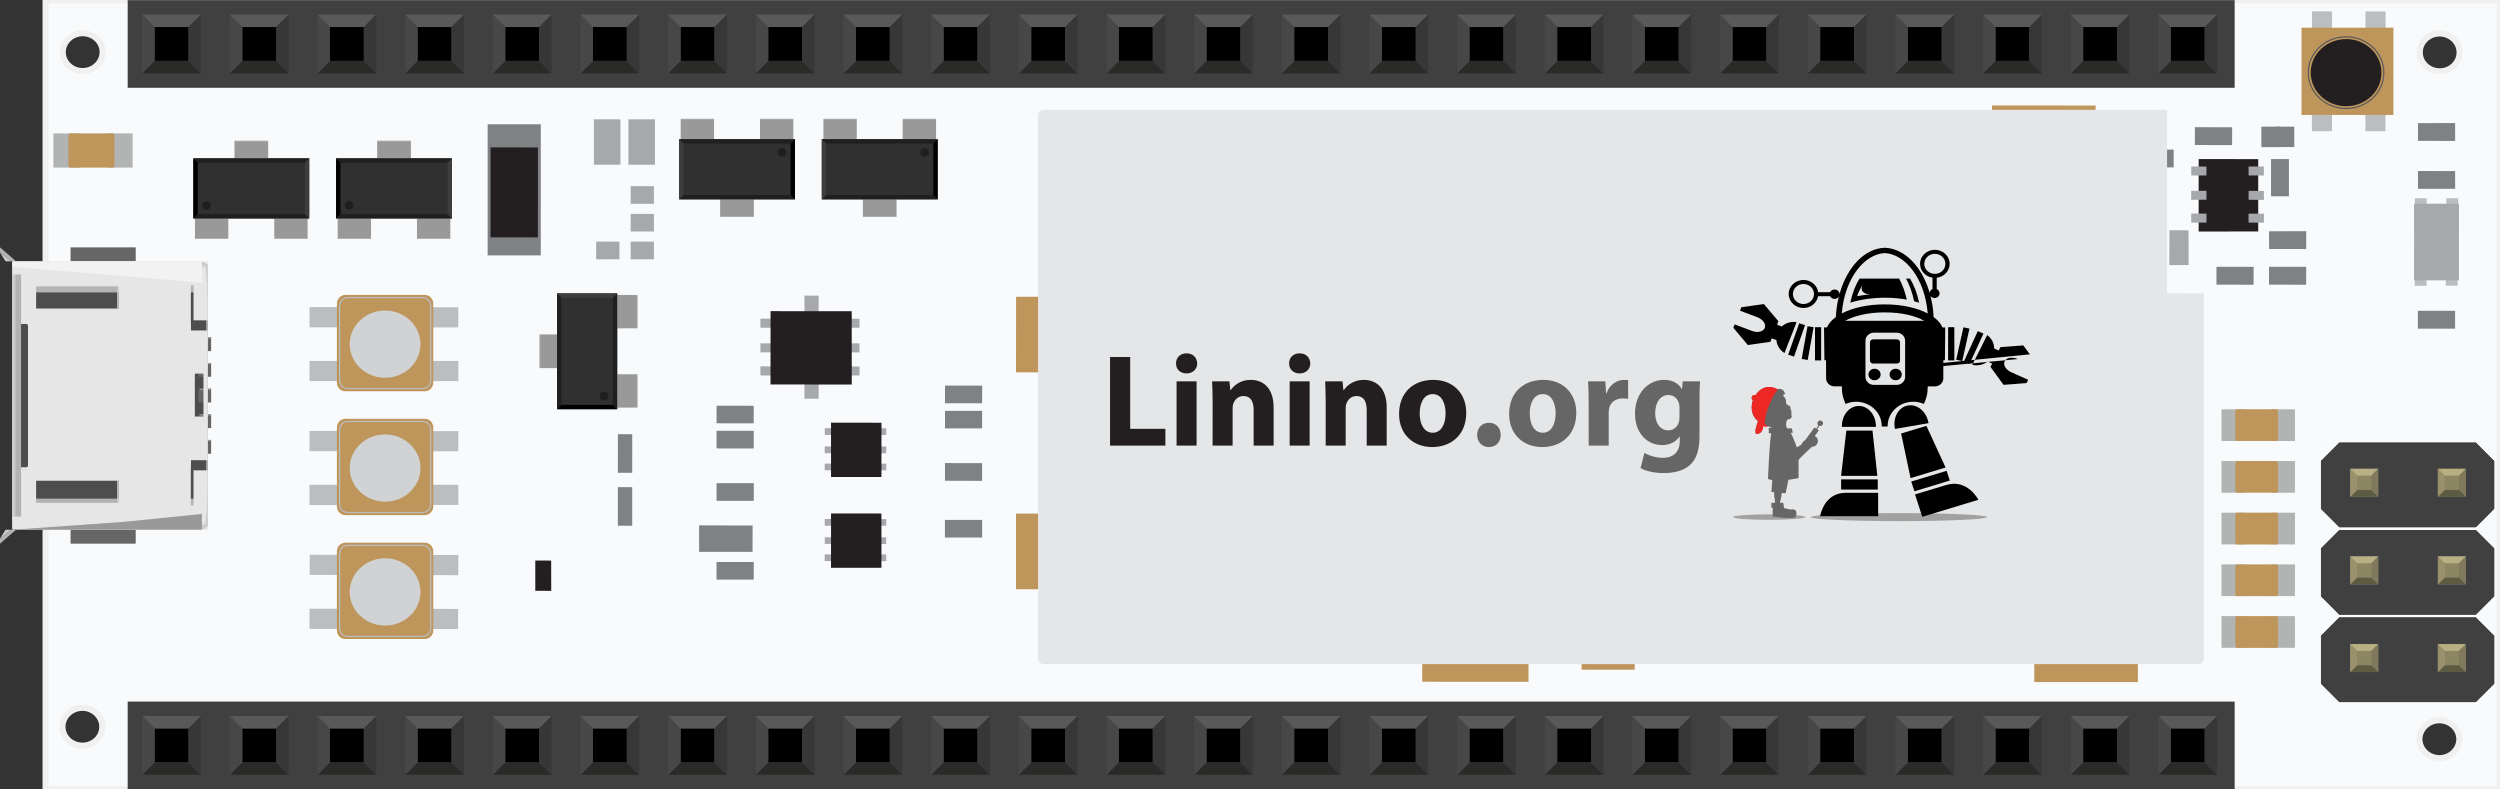 <?xml version="1.0" encoding="utf-8"?>
<!-- Generator: Adobe Illustrator 16.0.0, SVG Export Plug-In . SVG Version: 6.00 Build 0)  -->
<!DOCTYPE svg PUBLIC "-//W3C//DTD SVG 1.1//EN" "http://www.w3.org/Graphics/SVG/1.1/DTD/svg11.dtd">
<svg version="1.1" id="svg" xmlns:xml="http://www.w3.org/XML/1998/namespace"
	 xmlns="http://www.w3.org/2000/svg" xmlns:xlink="http://www.w3.org/1999/xlink" x="0px" y="0px" width="205.344px"
	 height="64.828px" viewBox="0 0 205.344 64.828" enable-background="new 0 0 205.344 64.828" xml:space="preserve">
<rect x="0" y="0" width="205.344" height="64.828" fill="#333333" stroke="none"/>
<g>
	<path id="connector52pin" fill="none" d="M179.682,63.042c-1,0-1.812-0.813-1.812-1.813c0-0.998,0.812-1.813,1.812-1.813
		s1.813,0.813,1.813,1.813C181.491,62.23,180.682,63.042,179.682,63.042z"/>
	<path id="connector51pin" fill="none" d="M172.483,63.042c-1,0-1.813-0.813-1.813-1.813c0-0.998,0.813-1.813,1.813-1.813
		c0.998,0,1.813,0.813,1.813,1.813C174.29,62.23,173.481,63.042,172.483,63.042z"/>
	<path id="connector50pin" fill="none" d="M165.284,63.042c-1,0-1.813-0.813-1.813-1.813c0-0.998,0.813-1.812,1.813-1.812
		c0.998,0,1.81,0.812,1.81,1.812C167.092,62.23,166.282,63.042,165.284,63.042z"/>
	<path id="connector49pin" fill="none" d="M158.083,63.04c-1,0-1.813-0.813-1.813-1.813s0.813-1.813,1.813-1.813
		c0.996,0,1.811,0.813,1.811,1.813C159.89,62.23,159.08,63.04,158.083,63.04z"/>
	<path id="connector48pin" fill="none" d="M179.682,5.425c-1,0-1.812-0.812-1.812-1.812c0-0.999,0.812-1.812,1.812-1.812
		s1.813,0.812,1.813,1.812C181.491,4.615,180.682,5.425,179.682,5.425z"/>
	<path id="connector47pin" fill="none" d="M172.482,5.425c-1,0-1.813-0.812-1.813-1.812c0-0.999,0.813-1.812,1.813-1.812
		c0.998,0,1.813,0.812,1.813,1.812C174.289,4.615,173.48,5.425,172.482,5.425z"/>
	<path id="connector46pin" fill="none" d="M165.284,5.425c-1,0-1.813-0.812-1.813-1.812c0-0.999,0.813-1.812,1.813-1.812
		c0.998,0,1.81,0.812,1.81,1.812C167.092,4.615,166.282,5.425,165.284,5.425z"/>
	<path id="connector45pin" fill="none" d="M158.077,5.424c-1,0-1.813-0.812-1.813-1.811s0.813-1.812,1.813-1.812
		c0.994,0,1.811,0.812,1.811,1.812C159.884,4.614,159.074,5.424,158.077,5.424z"/>
	<circle id="connector42pin" fill="none" cx="14.078" cy="3.626" r="1.81"/>
	<circle id="connector41pin" fill="none" cx="21.28" cy="3.626" r="1.81"/>
	<circle id="connector40pin" fill="none" cx="28.479" cy="3.626" r="1.81"/>
	<circle id="connector39pin" fill="none" cx="35.679" cy="3.626" r="1.81"/>
	<circle id="connector38pin" fill="none" cx="42.879" cy="3.626" r="1.81"/>
	<circle id="connector37pin" fill="none" cx="50.079" cy="3.626" r="1.81"/>
	<circle id="connector36pin" fill="none" cx="57.279" cy="3.626" r="1.81"/>
	<circle id="connector35pin" fill="none" cx="64.479" cy="3.626" r="1.81"/>
	<circle id="connector34pin" fill="none" cx="71.68" cy="3.626" r="1.81"/>
	<circle id="connector33pin" fill="none" cx="78.883" cy="3.626" r="1.81"/>
	<circle id="connector32pin" fill="none" cx="86.079" cy="3.626" r="1.81"/>
	<path id="connector31pin" fill="none" d="M93.278,5.437c-1,0-1.811-0.812-1.811-1.812c0-0.999,0.811-1.813,1.811-1.813
		c0.996,0,1.813,0.813,1.813,1.813C95.087,4.626,94.274,5.437,93.278,5.437z"/>
	<circle id="connector30pin" fill="none" cx="100.467" cy="3.625" r="1.812"/>
	<path id="connector29pin" fill="none" d="M107.668,5.437c-1,0-1.813-0.812-1.813-1.812c0-0.999,0.813-1.813,1.813-1.813
		c0.996,0,1.811,0.813,1.811,1.813C109.475,4.626,108.666,5.437,107.668,5.437z"/>
	<circle id="connector28pin" fill="none" cx="114.759" cy="3.625" r="1.812"/>
	<path id="connector27pin" fill="none" d="M122.07,5.437c-1,0-1.813-0.812-1.813-1.812c0-0.999,0.813-1.813,1.813-1.813
		c0.994,0,1.813,0.813,1.813,1.813C123.875,4.626,123.064,5.437,122.07,5.437z"/>
	<path id="connector26pin" fill="none" d="M129.269,5.437c-1,0-1.811-0.812-1.811-1.812c0-0.999,0.811-1.813,1.811-1.813
		c0.998,0,1.813,0.813,1.813,1.813C131.079,4.626,130.267,5.437,129.269,5.437z"/>
	<path id="connector25pin" fill="none" d="M136.469,5.437c-1,0-1.811-0.812-1.811-1.812c0-0.999,0.811-1.813,1.811-1.813
		c0.998,0,1.811,0.813,1.811,1.813C138.277,4.626,137.467,5.437,136.469,5.437z"/>
	<circle id="connector24pin" fill="none" cx="143.669" cy="3.625" r="1.812"/>
	<circle id="connector23pin" fill="none" cx="150.87" cy="3.627" r="1.812"/>
	<circle id="connector19pin" fill="none" cx="150.894" cy="61.228" r="1.812"/>
	<path id="connector18pin" fill="none" d="M143.696,63.038c-1,0-1.813-0.812-1.813-1.812s0.813-1.813,1.813-1.813
		c0.998,0,1.813,0.813,1.813,1.813C145.503,62.229,144.694,63.038,143.696,63.038z"/>
	<circle id="connector17pin" fill="none" cx="136.494" cy="61.226" r="1.812"/>
	<path id="connector16pin" fill="none" d="M129.294,63.038c-1,0-1.813-0.812-1.813-1.812s0.813-1.813,1.813-1.813
		c0.996,0,1.811,0.813,1.811,1.813C131.103,62.229,130.292,63.038,129.294,63.038z"/>
	<circle id="connector15pin" fill="none" cx="122.092" cy="61.226" r="1.812"/>
	<path id="connector14pin" fill="none" d="M114.782,63.038c-1,0-1.813-0.812-1.813-1.812s0.813-1.813,1.813-1.813
		c0.994,0,1.813,0.813,1.813,1.813C116.593,62.229,115.778,63.038,114.782,63.038z"/>
	<path id="connector13pin" fill="none" d="M107.693,63.038c-1,0-1.813-0.812-1.813-1.812s0.813-1.813,1.813-1.813
		c0.996,0,1.813,0.813,1.813,1.813C109.502,62.229,108.689,63.038,107.693,63.038z"/>
	<path id="connector12pin" fill="none" d="M100.494,63.038c-1,0-1.814-0.812-1.814-1.812s0.814-1.813,1.814-1.813
		c0.996,0,1.811,0.813,1.811,1.813C102.303,62.229,101.49,63.038,100.494,63.038z"/>
	<path id="connector11pin" fill="none" d="M94.558,62.508c-0.328,0.328-0.781,0.531-1.279,0.531c-1,0-1.811-0.813-1.811-1.813
		c0-0.998,0.811-1.813,1.811-1.813c0.998,0,1.814,0.813,1.814,1.813C95.089,61.729,94.886,62.182,94.558,62.508z"/>
	<circle id="connector10pin" fill="none" cx="86.079" cy="61.226" r="1.812"/>
	<path id="connector9pin" fill="none" d="M78.883,63.038c-1,0-1.814-0.812-1.814-1.812s0.814-1.813,1.814-1.813
		c0.996,0,1.809,0.813,1.809,1.813C80.689,62.229,79.879,63.038,78.883,63.038z"/>
	<path id="connector8pin" fill="none" d="M71.68,63.038c-1,0-1.813-0.812-1.813-1.812s0.813-1.813,1.813-1.813
		c0.999,0,1.813,0.813,1.813,1.813C73.489,62.229,72.679,63.038,71.68,63.038z"/>
	<circle id="connector7pin" fill="none" cx="64.479" cy="61.226" r="1.812"/>
	<circle id="connector6pin" fill="none" cx="57.279" cy="61.226" r="1.812"/>
	<circle id="connector5pin" fill="none" cx="50.079" cy="61.226" r="1.812"/>
	<circle id="connector4pin" fill="none" cx="42.879" cy="61.226" r="1.812"/>
	<circle id="connector3pin" fill="none" cx="35.679" cy="61.226" r="1.812"/>
	<circle id="connector2pin" fill="none" cx="28.479" cy="61.226" r="1.812"/>
	<circle id="connector1pin" fill="none" cx="21.278" cy="61.226" r="1.812"/>
	<circle id="connector0pin" fill="none" cx="14.077" cy="61.226" r="1.812"/>
</g>
<g id="breadboard">
	<g>
		<path fill="#F9FAFB" stroke="#F0F0F0" stroke-width="0.5" stroke-miterlimit="10" d="M3.744,0.027v64.799h201.6V0.027H3.744z
			 M6.765,61.246c-0.902,0-1.633-0.691-1.634-1.555c0-0.855,0.734-1.553,1.638-1.553c0.906,0.002,1.634,0.702,1.634,1.559
			C8.403,60.553,7.673,61.252,6.765,61.246z M6.792,5.836C5.889,5.84,5.152,5.137,5.154,4.286c0.001-0.859,0.733-1.555,1.636-1.559
			c0.905,0,1.64,0.695,1.64,1.559C8.426,5.141,7.695,5.836,6.792,5.836z M200.369,62.273c-0.906-0.006-1.639-0.697-1.643-1.558
			c0.004-0.856,0.738-1.557,1.641-1.555c0.905,0.006,1.635,0.7,1.639,1.558C202.002,61.572,201.268,62.273,200.369,62.273z
			 M200.388,5.858c-0.9,0-1.635-0.695-1.635-1.553c-0.004-0.857,0.73-1.553,1.633-1.557c0.905,0.012,1.637,0.699,1.641,1.555
			C202.025,5.166,201.292,5.866,200.388,5.858z"/>
		<polygon fill="#666666" points="166.221,51.089 125.104,51.07 125.119,18.542 166.238,18.565 		"/>
		<polygon fill="#666666" points="91.246,49.598 118.023,49.611 118.043,14.401 91.256,14.385 		"/>
		<polygon fill="#BE955B" points="85.865,22.821 85.867,24.376 83.459,24.374 83.453,30.584 85.861,30.586 85.865,32.141 
			87.818,32.141 87.82,22.823 		"/>
		<polygon fill="#BE955B" points="85.857,40.632 85.857,42.186 83.453,42.186 83.45,48.4 85.855,48.4 85.854,49.955 87.809,49.957 
			87.813,40.632 		"/>
		<polygon fill="#BE955B" points="125.547,56.003 116.816,55.998 116.822,54.128 125.549,54.132 		"/>
		<rect x="104.838" y="9.305" fill="#BE955B" width="8.727" height="1.865"/>
		<polygon fill="#BE955B" points="134.273,55.012 129.908,55.007 129.908,53.141 134.27,53.145 		"/>
		<polygon fill="#BE955B" points="175.6,56.025 167.092,56.021 167.092,54.156 175.603,54.167 		"/>
		<polygon fill="#BE955B" points="172.132,10.534 163.618,10.526 163.62,8.66 172.126,8.668 		"/>
		<g>
			<rect x="71.732" y="42.639" fill="#A6A8AB" width="1.063" height="0.545"/>
			<rect x="71.729" y="45.541" fill="#A6A8AB" width="1.064" height="0.553"/>
			<polygon fill="#A6A8AB" points="72.793,44.686 71.733,44.682 71.729,44.132 72.793,44.132 			"/>
			<rect x="67.741" y="42.63" fill="#A6A8AB" width="1.063" height="0.552"/>
			<rect x="67.739" y="45.537" fill="#A6A8AB" width="1.063" height="0.549"/>
			<polygon fill="#A6A8AB" points="68.802,44.682 67.743,44.678 67.741,44.128 68.801,44.13 			"/>
			<polygon fill="#231F20" points="72.399,46.635 68.257,46.639 68.261,42.173 72.397,42.178 			"/>
		</g>
		<g>
			<polygon fill="#A6A8AB" points="72.799,35.725 71.734,35.727 71.738,35.178 72.794,35.178 			"/>
			<rect x="71.733" y="38.083" fill="#A6A8AB" width="1.063" height="0.549"/>
			<polygon fill="#A6A8AB" points="72.793,37.229 71.734,37.225 71.74,36.676 72.797,36.673 			"/>
			<polygon fill="#A6A8AB" points="68.807,35.725 67.749,35.725 67.743,35.169 68.807,35.176 			"/>
			<rect x="67.741" y="38.082" fill="#A6A8AB" width="1.061" height="0.549"/>
			<rect x="67.74" y="36.671" fill="#A6A8AB" width="1.067" height="0.554"/>
			<polygon fill="#231F20" points="72.399,39.182 68.259,39.182 68.259,34.714 72.402,34.721 			"/>
		</g>
		<g>
			<polygon fill="#231F20" points="185.485,19.012 180.593,19.018 180.593,13.067 185.485,13.069 			"/>
			<polygon fill="#A6A8AB" points="185.949,14.415 184.696,14.413 184.692,13.678 185.949,13.68 			"/>
			<rect x="184.692" y="17.551" fill="#A6A8AB" width="1.261" height="0.734"/>
			<polygon fill="#A6A8AB" points="185.953,16.415 184.696,16.413 184.696,15.676 185.949,15.678 			"/>
			<polygon fill="#A6A8AB" points="181.231,14.411 179.981,14.413 179.985,13.678 181.235,13.678 			"/>
			<polygon fill="#A6A8AB" points="181.235,18.282 179.985,18.282 179.979,17.547 181.235,17.547 			"/>
			<polygon fill="#A6A8AB" points="181.233,16.405 179.979,16.413 179.979,15.674 181.235,15.674 			"/>
		</g>
		<polygon fill="#808184" points="80.67,39.496 77.617,39.488 77.617,38.037 80.669,38.042 		"/>
		<polygon fill="#808184" points="80.672,35.189 77.619,35.189 77.622,33.748 80.667,33.744 		"/>
		<polygon fill="#808184" points="80.669,33.125 77.617,33.121 77.622,31.672 80.674,31.672 		"/>
		<rect x="77.615" y="42.703" fill="#808184" width="3.056" height="1.449"/>
		<rect x="121.189" y="36.412" fill="#808184" width="3.055" height="1.449"/>
		<rect x="121.189" y="38.535" fill="#808184" width="3.055" height="1.451"/>
		<polygon fill="#808184" points="124.242,33.564 121.191,33.564 121.189,32.11 124.244,32.118 		"/>
		<polygon fill="#808184" points="124.248,31.491 121.191,31.489 121.189,30.045 124.246,30.038 		"/>
		<polygon fill="#808184" points="172.309,15.838 177.251,15.833 177.249,14.375 172.303,14.374 		"/>
		<polygon fill="#808184" points="172.301,18.764 177.251,18.768 177.253,17.303 172.301,17.305 		"/>
		<polygon fill="#808184" points="171.137,32.149 168.079,32.153 168.081,30.686 171.135,30.69 		"/>
		<rect x="168.083" y="33.201" fill="#808184" width="3.051" height="1.465"/>
		<polygon fill="#808184" points="170.915,43.244 167.859,43.244 167.859,41.775 170.911,41.779 		"/>
		<polygon fill="#808184" points="170.775,22.534 175.717,22.532 175.721,21.063 170.779,21.069 		"/>
		<polygon fill="#808184" points="170.775,24.835 175.717,24.833 175.717,23.368 170.779,23.372 		"/>
		<rect x="170.776" y="26.298" fill="#808184" width="4.946" height="1.469"/>
		<rect x="170.775" y="28.388" fill="#808184" width="4.942" height="1.467"/>
		<polygon fill="#808184" points="175.357,22.538 172.301,22.536 172.3,21.069 175.357,21.075 		"/>
		<polygon fill="#808184" points="201.662,15.51 198.607,15.51 198.607,14.045 201.656,14.053 		"/>
		<polygon fill="#808184" points="201.66,11.575 198.605,11.571 198.611,10.112 201.658,10.11 		"/>
		<polygon fill="#808184" points="201.658,26.993 198.596,26.997 198.596,25.528 201.656,25.53 		"/>
		<rect x="174.361" y="44.779" fill="#808184" width="1.441" height="1.465"/>
		<polygon fill="#808184" points="175.802,43.755 174.363,43.753 174.361,42.291 175.806,42.291 		"/>
		<polygon fill="#808184" points="189.427,20.454 186.379,20.454 186.373,18.995 189.427,18.989 		"/>
		<polygon fill="#808184" points="189.422,23.386 186.371,23.382 186.371,21.915 189.427,21.915 		"/>
		<polygon fill="#808184" points="185.101,23.386 182.054,23.382 182.054,21.915 185.11,21.915 		"/>
		<polygon fill="#808184" points="186.537,16.118 186.539,13.067 188.006,13.067 188.006,16.124 		"/>
		<polygon fill="#808184" points="175.359,25.47 172.3,25.47 172.301,23.999 175.355,24.003 		"/>
		<polygon fill="#808184" points="175.355,27.555 172.303,27.555 172.301,26.09 175.359,26.088 		"/>
		<polygon fill="#808184" points="173.758,14.784 170.704,14.786 170.706,13.321 173.764,13.323 		"/>
		
			<rect x="180.285" y="10.406" transform="matrix(1 0.002 -0.002 1 0.02 -0.319)" fill="#808184" width="3.059" height="1.463"/>
		<polygon fill="#808184" points="178.541,13.749 175.492,13.747 175.489,12.282 178.541,12.286 		"/>
		<polygon fill="#808184" points="173.76,17.299 170.704,17.295 170.704,15.834 173.758,15.833 		"/>
		<polygon fill="#808184" points="124.238,44.339 121.186,44.333 121.186,42.885 124.238,42.885 		"/>
		<polygon fill="#808184" points="152.913,53.667 142.998,53.669 143,52.221 152.909,52.223 		"/>
		<rect x="155.532" y="52.225" fill="#808184" width="3.053" height="1.448"/>
		<rect x="58.856" y="39.686" fill="#808184" width="3.058" height="1.451"/>
		<rect x="58.854" y="46.16" fill="#808184" width="3.056" height="1.447"/>
		<polygon fill="#808184" points="61.909,36.837 58.859,36.833 58.855,35.385 61.911,35.387 		"/>
		<rect x="58.86" y="33.322" transform="matrix(1 0.002 -0.002 1 0.066 -0.116)" fill="#808184" width="3.051" height="1.444"/>
		<polygon fill="#A6A8AB" points="53.709,21.296 51.799,21.3 51.803,19.844 53.711,19.848 		"/>
		<polygon fill="#A6A8AB" points="50.878,21.296 48.967,21.3 48.971,19.844 50.88,19.848 		"/>
		<rect x="51.8" y="17.571" fill="#A6A8AB" width="1.912" height="1.445"/>
		<rect x="51.802" y="15.291" fill="#A6A8AB" width="1.909" height="1.447"/>
		<rect x="134.647" y="9.752" fill="#A6A8AB" width="1.906" height="1.449"/>
		<rect x="130.503" y="9.75" fill="#A6A8AB" width="1.906" height="1.453"/>
		<polygon fill="#A6A8AB" points="128.703,11.196 126.789,11.198 126.793,9.743 128.705,9.749 		"/>
		<polygon fill="#A6A8AB" points="157.157,13.905 155.956,13.901 155.954,12.45 157.156,12.454 		"/>
		<rect x="154.118" y="12.454" fill="#A6A8AB" width="1.202" height="1.447"/>
		<polygon fill="#A6A8AB" points="153.391,13.899 145.34,13.899 145.33,12.452 153.398,12.45 		"/>
		<polygon fill="#A6A8AB" points="157.157,11.93 155.956,11.926 155.954,10.475 157.156,10.479 		"/>
		<rect x="154.118" y="10.479" fill="#A6A8AB" width="1.202" height="1.447"/>
		<polygon fill="#A6A8AB" points="153.391,11.924 145.34,11.924 145.33,10.477 153.398,10.475 		"/>
		<polygon fill="#A6A8AB" points="175.402,15.594 173.831,15.596 173.833,12.735 175.409,12.731 		"/>
		<rect x="173.829" y="17.445" fill="#A6A8AB" width="1.578" height="2.854"/>
		<polygon fill="#A6A8AB" points="179.767,21.774 178.185,21.771 178.194,18.911 179.761,18.917 		"/>
		<polygon fill="#A6A8AB" points="179.763,27.004 178.185,27.004 178.192,24.144 179.759,24.146 		"/>
		<rect x="175.135" y="21.214" fill="#A6A8AB" width="1.57" height="2.855"/>
		<polygon fill="#A6A8AB" points="176.709,29.094 175.131,29.094 175.129,26.235 176.703,26.239 		"/>
		<rect x="174.934" y="17.439" fill="#A6A8AB" width="1.574" height="2.859"/>
		<polygon fill="#A6A8AB" points="176.512,14.86 174.934,14.856 174.934,11.999 176.512,12 		"/>
		<polygon fill="#808184" points="61.813,45.332 57.424,45.328 57.422,43.156 61.817,43.16 		"/>
		<g>
			<rect x="66.077" y="24.281" fill="#A6A8AB" width="1.166" height="2.417"/>
			<rect x="66.075" y="30.33" fill="#A6A8AB" width="1.168" height="2.42"/>
			<g>
				<rect x="68.884" y="26.18" fill="#A6A8AB" width="1.713" height="0.738"/>
				<polygon fill="#A6A8AB" points="70.596,30.84 68.885,30.844 68.887,30.098 70.598,30.1 				"/>
				<rect x="68.886" y="28.202" fill="#A6A8AB" width="1.709" height="0.742"/>
				<rect x="62.459" y="26.176" fill="#A6A8AB" width="1.708" height="0.742"/>
				<polygon fill="#A6A8AB" points="64.169,30.838 62.458,30.838 62.459,30.09 64.17,30.098 				"/>
				<polygon fill="#A6A8AB" points="64.163,28.938 62.458,28.942 62.459,28.198 64.165,28.2 				"/>
				<polygon fill="#231F20" points="69.963,31.583 63.287,31.581 63.293,25.558 69.958,25.562 				"/>
			</g>
		</g>
		<g>
			<polygon fill="#A6A8AB" points="176.389,49.191 176.52,49.182 176.509,47.764 176.382,47.771 			"/>
			<polygon fill="#A6A8AB" points="172.173,49.219 173.921,49.208 173.911,47.789 172.169,47.794 			"/>
			<polygon fill="#A6A8AB" points="174.271,52.873 176.021,52.855 176.007,51.439 174.262,51.455 			"/>
			<polygon fill="#231F20" points="172.027,51.822 176.631,51.789 176.612,48.721 172.008,48.757 			"/>
		</g>
		<polygon fill="#808184" points="51.929,38.832 50.75,38.833 50.751,35.662 51.931,35.666 		"/>
		<rect x="50.75" y="40.014" fill="#808184" width="1.179" height="3.17"/>
		<rect x="40.054" y="10.208" fill="#808184" width="4.365" height="10.772"/>
		<polygon fill="#231F20" points="44.179,19.497 40.29,19.495 40.291,12.104 44.183,12.112 		"/>
		<rect x="48.781" y="9.799" fill="#A6A8AB" width="2.18" height="3.73"/>
		<polygon fill="#A6A8AB" points="53.797,13.528 51.616,13.532 51.617,9.801 53.797,9.799 		"/>
		<g>
			<polygon fill="#BBBDBF" points="37.64,47.244 33.183,47.238 33.181,45.583 37.645,45.585 			"/>
			<rect x="33.18" y="50.002" transform="matrix(1 0.002 -0.002 1 0.089 -0.062)" fill="#BBBDBF" width="4.458" height="1.656"/>
			
				<rect x="25.425" y="45.577" transform="matrix(1 0.001 -0.001 1 0.061 -0.036)" fill="#BBBDBF" width="4.458" height="1.658"/>
			<rect x="25.424" y="49.996" fill="#BBBDBF" width="4.458" height="1.658"/>
			<path fill="#BE955B" d="M34.879,44.576c0.391,0,0.708,0.314,0.708,0.703v6.502c0,0.393-0.317,0.707-0.708,0.707h-6.502
				c-0.391,0-0.705-0.314-0.705-0.707v-6.502c0-0.389,0.314-0.703,0.705-0.703H34.879z"/>
			<path fill="#D0D2D3" d="M34.536,48.625c0.002,1.521-1.303,2.758-2.91,2.756l0,0c-1.604-0.004-2.904-1.236-2.901-2.758l0,0
				c-0.004-1.529,1.3-2.77,2.905-2.768l0,0C33.239,45.855,34.541,47.094,34.536,48.625L34.536,48.625z"/>
			<path fill="none" stroke="#BBBDBF" stroke-width="0.1" stroke-miterlimit="10" d="M34.71,44.792c0.366,0,0.669,0.297,0.669,0.664
				v6.146c0,0.369-0.303,0.67-0.669,0.67h-6.146c-0.368,0-0.668-0.301-0.668-0.67v-6.146c0-0.367,0.3-0.664,0.668-0.664H34.71z"/>
		</g>
		<g>
			<polygon fill="#BBBDBF" points="37.64,37.066 33.183,37.064 33.181,35.41 37.645,35.412 			"/>
			
				<rect x="33.18" y="39.828" transform="matrix(1 0.001 -0.001 1 0.053 -0.046)" fill="#BBBDBF" width="4.458" height="1.655"/>
			<rect x="25.425" y="35.4" fill="#BBBDBF" width="4.458" height="1.658"/>
			<rect x="25.424" y="39.82" fill="#BBBDBF" width="4.458" height="1.66"/>
			<path fill="#BE955B" d="M34.879,34.398c0.391,0,0.708,0.315,0.708,0.707v6.5c0,0.393-0.317,0.707-0.708,0.707h-6.502
				c-0.391,0-0.705-0.314-0.705-0.707v-6.5c0-0.392,0.314-0.707,0.705-0.707H34.879z"/>
			<path fill="#D0D2D3" d="M34.536,38.451c0.002,1.52-1.303,2.756-2.91,2.754l0,0c-1.604-0.004-2.904-1.238-2.901-2.76l0,0
				c-0.004-1.525,1.3-2.766,2.905-2.764l0,0C33.239,35.682,34.541,36.919,34.536,38.451L34.536,38.451z"/>
			<path fill="none" stroke="#BBBDBF" stroke-width="0.1" stroke-miterlimit="10" d="M34.71,34.617c0.366,0,0.669,0.301,0.669,0.668
				v6.145c0,0.367-0.303,0.668-0.669,0.668h-6.146c-0.368,0-0.668-0.301-0.668-0.668v-6.145c0-0.367,0.3-0.668,0.668-0.668H34.71z"
				/>
		</g>
		<g>
			<polygon fill="#BBBDBF" points="37.64,26.893 33.183,26.889 33.181,25.233 37.645,25.237 			"/>
			
				<rect x="33.181" y="29.654" transform="matrix(1 0.001 -0.001 1 0.037 -0.043)" fill="#BBBDBF" width="4.458" height="1.656"/>
			<rect x="25.425" y="25.228" fill="#BBBDBF" width="4.458" height="1.66"/>
			<rect x="25.424" y="29.647" fill="#BBBDBF" width="4.458" height="1.656"/>
			<path fill="#BE955B" d="M34.879,24.224c0.391,0,0.708,0.318,0.708,0.709v6.5c0,0.393-0.317,0.707-0.708,0.707h-6.502
				c-0.391,0-0.705-0.314-0.705-0.707v-6.5c0-0.391,0.314-0.709,0.705-0.709H34.879z"/>
			<path fill="#D0D2D3" d="M34.536,28.274c0.002,1.523-1.303,2.758-2.91,2.756l0,0c-1.604-0.004-2.904-1.238-2.901-2.758l0,0
				c-0.004-1.529,1.3-2.765,2.905-2.765l0,0C33.239,25.507,34.541,26.747,34.536,28.274L34.536,28.274z"/>
			<path fill="none" stroke="#BBBDBF" stroke-width="0.1" stroke-miterlimit="10" d="M34.71,24.442c0.366,0,0.669,0.299,0.669,0.666
				v6.144c0,0.369-0.303,0.668-0.669,0.668h-6.146c-0.368,0-0.668-0.299-0.668-0.668v-6.144c0-0.367,0.3-0.666,0.668-0.666H34.71z"
				/>
		</g>
		<polygon fill="#231F20" points="45.276,48.531 43.968,48.527 43.967,46.042 45.272,46.044 		"/>
		<polygon fill="#231F20" points="173.822,32.266 178.331,32.262 178.333,30.59 173.827,30.59 		"/>
		<rect x="173.825" y="33.104" fill="#231F20" width="4.506" height="1.67"/>
		<polygon fill="#231F20" points="171.357,45.441 167.863,45.441 167.863,43.764 171.348,43.768 		"/>
		<polygon fill="#231F20" points="177.008,32.268 175.137,32.268 175.133,30.594 177.011,30.594 		"/>
		<rect x="175.133" y="33.107" fill="#231F20" width="1.874" height="1.672"/>
		<rect x="175.139" y="35.826" fill="#231F20" width="1.874" height="1.674"/>
		<rect x="178.307" y="44.628" fill="#231F20" width="2.619" height="1.675"/>
		<rect x="178.306" y="47.35" fill="#231F20" width="2.619" height="1.67"/>
		<polygon fill="#231F20" points="180.925,50.91 178.308,50.904 178.308,49.232 180.927,49.23 		"/>
		<polygon fill="#231F20" points="180.922,53.626 178.313,53.625 178.306,51.953 180.924,51.955 		"/>
		<rect x="185.744" y="10.402" fill="#808184" width="1.521" height="1.678"/>
		<polygon fill="#808184" points="188.445,12.077 186.921,12.077 186.915,10.405 188.447,10.403 		"/>
		<rect x="182.467" y="50.605" fill="#B2B4B3" width="2.002" height="2.604"/>
		<rect x="186.502" y="50.605" fill="#B2B4B3" width="2" height="2.604"/>
		<path fill="#BE955B" d="M187.115,52.996c0,0.119-0.05,0.217-0.112,0.217h-3.281c-0.063,0-0.115-0.098-0.115-0.217v-2.168
			c0-0.121,0.052-0.223,0.115-0.223h3.281c0.063,0,0.112,0.102,0.112,0.223V52.996z"/>
		<rect x="182.467" y="46.359" fill="#B2B4B3" width="2.002" height="2.604"/>
		<rect x="186.502" y="46.359" fill="#B2B4B3" width="2" height="2.604"/>
		<path fill="#BE955B" d="M187.115,48.748c0,0.121-0.05,0.219-0.112,0.219h-3.281c-0.063,0-0.115-0.098-0.115-0.219v-2.166
			c0-0.123,0.052-0.223,0.115-0.223h3.281c0.063,0,0.112,0.1,0.112,0.223V48.748z"/>
		<rect x="182.467" y="42.111" fill="#B2B4B3" width="2.002" height="2.607"/>
		<rect x="186.502" y="42.111" fill="#B2B4B3" width="2" height="2.607"/>
		<path fill="#BE955B" d="M187.115,44.5c0,0.121-0.05,0.221-0.112,0.221h-3.281c-0.063,0-0.115-0.1-0.115-0.221v-2.166
			c0-0.121,0.052-0.223,0.115-0.223h3.281c0.063,0,0.112,0.102,0.112,0.223V44.5z"/>
		<rect x="182.467" y="37.867" fill="#B2B4B3" width="2.002" height="2.604"/>
		<rect x="186.502" y="37.867" fill="#B2B4B3" width="2" height="2.604"/>
		<path fill="#BE955B" d="M187.115,40.251c0,0.119-0.05,0.218-0.112,0.218h-3.281c-0.063,0-0.115-0.099-0.115-0.218v-2.168
			c0-0.119,0.052-0.22,0.115-0.22h3.281c0.063,0,0.112,0.101,0.112,0.22V40.251z"/>
		<g>
			<rect x="182.467" y="33.619" fill="#B2B4B3" width="2.002" height="2.604"/>
			<rect x="186.502" y="33.619" fill="#B2B4B3" width="2" height="2.604"/>
			<path fill="#BE955B" d="M187.115,36.003c0,0.121-0.05,0.22-0.112,0.22h-3.281c-0.063,0-0.115-0.099-0.115-0.22v-2.166
				c0-0.121,0.052-0.222,0.115-0.222h3.281c0.063,0,0.112,0.101,0.112,0.222V36.003z"/>
		</g>
		<g>
			<rect x="174.839" y="40.732" fill="#B2B4B3" width="2.004" height="2.604"/>
			<rect x="170.874" y="40.732" fill="#B2B4B3" width="2" height="2.604"/>
			<path fill="#BE955B" d="M171.49,43.121c0,0.119-0.054,0.219-0.113,0.219h4.717c-0.063,0-0.112-0.098-0.112-0.219v-2.166
				c0-0.121,0.052-0.223,0.112-0.223h-4.717c0.062,0,0.113,0.102,0.113,0.223V43.121z"/>
		</g>
		<g>
			<rect x="4.388" y="10.958" fill="#B2B4B3" width="2.157" height="2.807"/>
			<rect x="8.736" y="10.958" fill="#B2B4B3" width="2.155" height="2.807"/>
			<path fill="#BE955B" d="M9.398,13.528c0,0.129-0.055,0.236-0.122,0.236H5.738c-0.065,0-0.12-0.107-0.12-0.236v-2.334
				c0-0.129,0.055-0.236,0.12-0.236h3.538c0.067,0,0.122,0.107,0.122,0.236V13.528z"/>
		</g>
		<g>
			<rect x="189.903" y="0.935" fill="#BBBDBF" width="1.646" height="3.279"/>
			<rect x="194.295" y="0.94" fill="#BBBDBF" width="1.652" height="3.277"/>
			<rect x="189.893" y="7.499" fill="#BBBDBF" width="1.651" height="3.278"/>
			<rect x="194.293" y="7.499" fill="#BBBDBF" width="1.646" height="3.28"/>
			<rect x="189.041" y="2.276" fill="#BE955B" width="7.548" height="7.166"/>
			<path fill="#231F20" d="M195.607,5.971c0,1.524-1.299,2.757-2.899,2.752c-1.609,0.001-2.907-1.232-2.912-2.754
				c-0.006-1.53,1.309-2.76,2.917-2.76C194.308,3.209,195.607,4.442,195.607,5.971z"/>
			<path fill="none" stroke="#58595B" stroke-width="0.1" stroke-miterlimit="10" d="M195.803,5.971c0,1.628-1.39,2.944-3.097,2.938
				c-1.722,0.001-3.104-1.316-3.108-2.941c-0.006-1.634,1.396-2.945,3.114-2.945C194.413,3.024,195.803,4.342,195.803,5.971z"/>
		</g>
		<rect x="138.545" y="9.622" fill="#BE955B" width="5.453" height="3.375"/>
		<rect x="198.345" y="16.286" fill="#BBBDBF" width="0.973" height="2.623"/>
		<rect x="200.94" y="16.288" fill="#BBBDBF" width="0.979" height="2.623"/>
		<rect x="198.34" y="20.85" fill="#BBBDBF" width="0.973" height="2.625"/>
		
			<rect x="200.113" y="21.676" transform="matrix(0.002 -1 1 0.002 178.813 223.54)" fill="#BBBDBF" width="2.627" height="0.975"/>
		<rect x="198.287" y="16.733" fill="#A6A8AB" width="3.684" height="6.293"/>
		<g>
			<path fill="#E5E6E7" d="M177.998,24.101V9.018H85.732c-0.26,0-0.469,0.211-0.469,0.471V54.08c0,0.258,0.209,0.471,0.469,0.471
				h94.813c0.26,0,0.471-0.213,0.471-0.471V24.101H177.998z"/>
			<g>
				<g>
					<g>
						<ellipse fill="#A1A1A1" cx="155.977" cy="42.475" rx="7.238" ry="0.33"/>
						<path d="M165.742,29.493l-6.611,0.621l0.133-0.27l7.463-0.738l-0.539-0.736l-0.939,0.074l-0.943,0.07l-0.137,0.275
							l-0.373-0.168c0-0.424-0.207-0.834-0.574-1.098l-0.34,0.686l-0.541,1.076l-0.342,0.686c0.443,0.1,0.912-0.006,1.262-0.273
							l0.369,0.166l-0.137,0.273l0.537,0.736l0.537,0.738l0.941-0.072l0.945-0.074l0.137-0.268l-1.391-0.623
							c-0.445-0.199-0.688-0.604-0.537-0.906C164.813,29.372,165.295,29.292,165.742,29.493z"/>
						<path d="M147.293,27.172l0.273-0.713c-0.447-0.072-0.896,0.064-1.217,0.357l-0.385-0.145l0.111-0.283l-0.598-0.71
							l-0.596-0.707l-0.926,0.133l-0.924,0.133l-0.111,0.281l1.424,0.537c0.461,0.176,0.736,0.566,0.611,0.879
							c-0.119,0.311-0.59,0.422-1.047,0.248l-1.43-0.539l-0.105,0.281l0.598,0.709l0.594,0.707l0.928-0.133l0.926-0.133l0.107-0.285
							l0.385,0.145c0.037,0.426,0.279,0.826,0.664,1.066l0.273-0.713L147.293,27.172z"/>
						<path fill="none" d="M154.809,25.659h-0.033c-1.416,0-2.516,0.304-3.219,0.693h3.252h3.252
							c-0.705-0.389-1.803-0.693-3.223-0.693H154.809z"/>
						<path fill="none" d="M154.809,20.788c-1.68,0.083-3.291,2.071-3.531,4.959c0.877-0.459,2.119-0.746,3.498-0.746h0.033h0.029
							c1.379,0,2.625,0.287,3.5,0.746C158.102,22.858,156.488,20.87,154.809,20.788z M154.838,24.454
							c-1.018,0-2.023,0.146-2.855,0.41c0.162-0.787,0.43-1.449,0.752-1.98h3.26c0.268,0.504,0.484,1.084,0.633,1.729
							C156.063,24.509,155.461,24.454,154.838,24.454z M157.633,24.862c-0.135-0.043-0.273-0.082-0.41-0.119
							c-0.146-0.695-0.375-1.322-0.662-1.859h0.322C157.207,23.415,157.471,24.077,157.633,24.862z"/>
						<ellipse fill="none" cx="148.133" cy="24.148" rx="0.869" ry="0.823"/>
						<path fill="none" d="M155.789,27.327h-1.875c-0.385,0-0.691,0.295-0.691,0.658v2.973c0,0.363,0.311,0.656,0.691,0.656h1.875
							c0.383,0,0.691-0.293,0.691-0.656v-2.973C156.482,27.622,156.172,27.327,155.789,27.327z M153.969,31.399
							c-0.277,0-0.5-0.211-0.5-0.473c0-0.26,0.223-0.473,0.5-0.473c0.275,0,0.498,0.213,0.498,0.473
							C154.467,31.188,154.244,31.399,153.969,31.399z M155.707,31.399c-0.277,0-0.5-0.211-0.5-0.473c0-0.26,0.223-0.473,0.5-0.473
							c0.271,0,0.494,0.213,0.494,0.473C156.201,31.188,155.98,31.399,155.707,31.399z M156.092,30.176h-2.453
							c-0.154,0-0.154-0.219,0-0.219h2.453C156.248,29.958,156.248,30.176,156.092,30.176z M156.092,29.719h-2.453
							c-0.154,0-0.154-0.221,0-0.221h2.453C156.248,29.499,156.248,29.719,156.092,29.719z M156.092,29.26h-2.453
							c-0.154,0-0.154-0.221,0-0.221h2.453C156.248,29.04,156.248,29.26,156.092,29.26z M156.092,28.801h-2.453
							c-0.154,0-0.154-0.221,0-0.221h2.453C156.248,28.581,156.248,28.801,156.092,28.801z M156.092,28.34h-2.453
							c-0.154,0-0.154-0.219,0-0.219h2.453C156.248,28.122,156.248,28.34,156.092,28.34z"/>
						<path fill="none" d="M159.791,21.673c0-0.455-0.393-0.824-0.865-0.824c-0.482,0-0.871,0.369-0.871,0.824
							c0,0.453,0.389,0.822,0.871,0.822C159.4,22.495,159.791,22.126,159.791,21.673z"/>
						<ellipse cx="155.707" cy="30.76" rx="0.5" ry="0.473"/>
						<ellipse cx="153.969" cy="30.76" rx="0.5" ry="0.473"/>
						<path d="M158.822,26.043c-0.027-0.605-0.115-1.183-0.256-1.728c0.072,0.1,0.197,0.166,0.334,0.166
							c0.229,0,0.412-0.174,0.412-0.389c0-0.154-0.1-0.291-0.234-0.352v-0.926c0.598-0.072,1.061-0.557,1.061-1.143
							c0-0.637-0.541-1.153-1.211-1.153c-0.674,0-1.219,0.516-1.219,1.153c0,0.572,0.439,1.047,1.021,1.135v0.934
							c-0.129,0.059-0.219,0.174-0.232,0.313c-0.623-2.135-2.033-3.643-3.688-3.704c-1.68,0.063-3.104,1.61-3.713,3.793
							c-0.016-0.203-0.191-0.363-0.41-0.363c-0.162,0-0.305,0.09-0.371,0.223h-0.977c-0.074-0.568-0.586-1.008-1.205-1.008
							c-0.672,0-1.217,0.516-1.217,1.152c0,0.635,0.545,1.152,1.217,1.152c0.602,0,1.104-0.42,1.197-0.969h0.982
							c0.066,0.131,0.209,0.223,0.371,0.223c0.148,0,0.277-0.072,0.352-0.184c-0.133,0.527-0.215,1.088-0.244,1.673
							c-0.346,0.254-0.6,0.541-0.729,0.852h-0.242l0.031,2.697h0.133l0.008,1.488c0,0.361,0.309,0.656,0.691,0.656h0.604
							c-0.002,0.041-0.002,0.084-0.002,0.125c0,0.4,0.078,0.787,0.232,1.139c0.021,0.063,0.041,0.119,0.064,0.182
							c0.266-0.115,0.561-0.182,0.873-0.182c1.166,0,2.105,0.896,2.105,1.998v0.033c0.063,0.004,0.117,0.006,0.178,0.006h0.014
							h0.105h0.016c0.057,0,0.109-0.002,0.172-0.006v-0.033c0-1.104,0.943-1.998,2.105-1.998c0.313,0,0.604,0.063,0.867,0.18
							c0.207-0.403,0.318-0.849,0.318-1.317c0-0.041-0.002-0.084-0.002-0.125h0.59c0.385,0,0.695-0.295,0.695-0.658l0.004-1.486
							h0.127l0.027-2.697h-0.23C159.424,26.584,159.17,26.297,158.822,26.043z M158.055,21.673c0-0.455,0.389-0.824,0.871-0.824
							c0.475,0,0.865,0.369,0.865,0.824c0,0.453-0.393,0.822-0.865,0.822C158.443,22.495,158.055,22.126,158.055,21.673z
							 M148.133,24.972c-0.48,0-0.869-0.371-0.869-0.824s0.387-0.822,0.869-0.822c0.479,0,0.867,0.369,0.867,0.822
							S148.611,24.972,148.133,24.972z M156.482,30.958c0,0.363-0.311,0.656-0.691,0.656h-1.875c-0.385,0-0.691-0.293-0.691-0.656
							v-2.973c0-0.363,0.311-0.658,0.691-0.658h1.875c0.383,0,0.691,0.295,0.691,0.658V30.958z M154.809,26.352h-3.252
							c0.703-0.389,1.803-0.693,3.219-0.693h0.033h0.029c1.42,0,2.518,0.304,3.223,0.693H154.809z M154.838,25.001h-0.029h-0.033
							c-1.379,0-2.621,0.287-3.498,0.746c0.24-2.889,1.854-4.877,3.531-4.959c1.68,0.083,3.293,2.071,3.529,4.959
							C157.463,25.288,156.217,25.001,154.838,25.001z"/>
						<path d="M157.223,24.743c0.137,0.037,0.275,0.076,0.41,0.119c-0.162-0.785-0.426-1.447-0.75-1.979h-0.322
							C156.848,23.421,157.076,24.048,157.223,24.743z"/>
						<g>
							<path d="M154.082,35.001c0-0.916-0.629-1.657-1.4-1.657c-0.771,0-1.396,0.741-1.396,1.657c0,0.021,0.002,0.039,0.002,0.062
								h2.793C154.08,35.042,154.082,35.021,154.082,35.001z"/>
						</g>
						<polygon points="151.654,35.369 153.803,35.369 154.199,39.087 151.223,39.087 						"/>
						<rect x="151.223" y="39.375" width="3.012" height="0.836"/>
						<g>
							<path fill="#A1A1A1" d="M148.285,42.473c0-0.129-1.328-0.229-2.969-0.229c-1.643,0-2.973,0.102-2.973,0.229
								c0,0.123,1.33,0.225,2.973,0.225C146.957,42.697,148.285,42.596,148.285,42.473z"/>
							<path fill="#666666" d="M149.51,34.537c-0.131,0-0.238,0.104-0.238,0.229c0,0.067,0.031,0.129,0.078,0.172l-0.166,0.272
								l-0.145-0.097l-0.76,1.029c-0.133,0.09-0.273,0.226-0.344,0.414c0,0-0.137,0.076-0.359,0.182
								c-0.146-0.479-0.352-0.928-0.479-1.188l0.16-0.003l-0.074-0.353l-0.406-0.016c-0.156-0.328-0.021-0.713,0.066-0.723
								c0.473-0.07,0.287-0.381,0.287-0.381c0.07-0.09-0.01-0.234-0.01-0.234c0.082-0.168-0.068-0.211-0.068-0.211
								c0.039-0.111,0.018-0.254-0.047-0.277c-0.246-0.09-0.283-0.182-0.303-0.281c-0.021-0.145,0.057-0.294-0.221-0.542
								c0,0-0.055-0.205,0.186-0.15c0,0-0.111-0.129-0.143-0.223c-0.041-0.139-0.283-0.287-0.563-0.172c0,0-0.998-0.662-1.771,0.479
								c-0.021-0.01-0.045-0.016-0.064-0.018c-0.129-0.01-0.24,0.084-0.252,0.215c-0.008,0.086,0.037,0.164,0.102,0.211
								c-0.166,0.481-0.186,1.233,0.418,1.724c0,0-0.432,1.154-0.051,1.049c0.252-0.072,0.316-0.055,0.541-0.863
								c0,0,0.119,0.244,0.332,0.24c0,0,0.203,0.025,0.328,0.127l-0.262-0.01v0.445l0.199-0.004
								c-0.145,0.873-0.264,3.758-0.264,3.758c0.107,0.041,0.225,0.07,0.355,0.094c-0.035,0.543-0.074,0.975-0.074,0.975
								l0.225,0.021c0,0.102,0,0.217,0.008,0.338c0,0,0.078,0.334,0.063,0.534h-0.295v0.403h0.11l-0.011,0.722
								c0,0,1.854,0.286,1.9,0c0,0,0.295-0.694-0.438-0.571l-0.482-0.11l-0.088-0.062l0.043-0.002l-0.059-0.38h-0.28
								c0.046-0.151,0.134-0.491,0.153-0.812l0.32,0.033l0.229-1.107c0.475-0.063,0.834-0.146,0.834-0.146v-1.451
								c0-0.012,0.003-0.021,0.003-0.033c0.041-0.041,0.069-0.08,0.087-0.119c0,0,0.622-0.627,1.021-0.973
								c0.178,0.016,0.359-0.103,0.439-0.289c0.096-0.229,0.01-0.48-0.197-0.563c-0.012-0.002-0.025-0.008-0.035-0.01l0.346-0.473
								l-0.133-0.09l0.168-0.281c0.023,0.008,0.049,0.012,0.072,0.012c0.131,0,0.24-0.104,0.24-0.232
								C149.75,34.639,149.641,34.537,149.51,34.537"/>
							<path fill="#ED2724" d="M144.953,34.708c0.133-1.541,1.086-2.74,1.072-2.734c0,0-1.059-0.66-1.832,0.479
								c-0.021-0.01-0.045-0.014-0.064-0.016c-0.129-0.01-0.24,0.086-0.252,0.213c-0.008,0.088,0.037,0.168,0.102,0.215
								c-0.166,0.479-0.186,1.233,0.418,1.719c0,0-0.432,1.158-0.051,1.049c0.229-0.063,0.396-0.035,0.506-0.645
								c0.07,0.053,0.213,0.129,0.357,0.014C145.209,35,144.938,34.887,144.953,34.708"/>
						</g>
						<path d="M151.604,40.477h2.664v1.922H149.5C149.5,42.398,149.797,40.477,151.604,40.477z"/>
						<g>
							<path d="M155.637,35.167c-0.166-0.899,0.32-1.735,1.08-1.864c0.762-0.128,1.512,0.497,1.676,1.397
								c0.004,0.021,0.006,0.04,0.006,0.059l-2.752,0.472C155.645,35.207,155.639,35.186,155.637,35.167z"/>
						</g>
						<polygon points="158.23,34.979 156.154,35.605 156.93,39.27 159.805,38.4 						"/>
						<polygon points="157.246,40.354 160.152,39.471 159.891,38.671 156.984,39.553 						"/>
						<path d="M159.869,39.833l-2.574,0.778l0.596,1.836l4.607-1.396C162.498,41.051,161.615,39.309,159.869,39.833z"/>
						<rect x="149.08" y="26.875" width="0.506" height="2.729"/>
						<rect x="160.014" y="26.875" width="0.51" height="2.729"/>
						<polygon points="161.176,29.657 160.676,29.553 161.27,26.885 161.766,26.991 						"/>
						<polygon points="161.773,29.893 161.305,29.696 162.451,27.202 162.916,27.401 						"/>
						<polygon points="148.482,29.567 147.984,29.483 148.467,26.795 148.967,26.875 						"/>
						<polygon points="147.357,29.292 146.877,29.133 147.783,26.549 148.262,26.706 						"/>
						<g>
							<path d="M155.992,22.884h-3.26c-0.322,0.531-0.59,1.193-0.752,1.98c0.832-0.264,1.84-0.41,2.855-0.41
								c0.623,0,1.225,0.055,1.787,0.158C156.479,23.968,156.26,23.388,155.992,22.884z M152.545,24.333
								c0.094-0.396,0.477-0.98,0.477-0.98c-0.445,0.775,0.604,0.857,0.604,0.857C153.18,24.181,152.545,24.333,152.545,24.333z"/>
						</g>
						<path d="M156.064,29.618c0,0.133-0.109,0.242-0.25,0.242h-1.971c-0.137,0-0.25-0.109-0.25-0.242v-1.502
							c0-0.133,0.113-0.242,0.25-0.242h1.971c0.141,0,0.25,0.109,0.25,0.242V29.618z"/>
					</g>
				</g>
				<g>
					<path fill="#231F20" d="M91.176,29.325h1.654v5.897h2.893v1.379h-4.547V29.325z"/>
					<path fill="#231F20" d="M98.336,29.854c0,0.453-0.344,0.82-0.885,0.82c-0.52,0-0.863-0.367-0.854-0.82
						c-0.01-0.475,0.336-0.832,0.865-0.832S98.326,29.379,98.336,29.854z M96.641,36.602v-5.279h1.645v5.279H96.641z"/>
					<path fill="#231F20" d="M99.602,33.005c0-0.657-0.021-1.218-0.043-1.684h1.422l0.078,0.723h0.031
						c0.217-0.334,0.756-0.842,1.631-0.842c1.08,0,1.891,0.713,1.891,2.271v3.129h-1.641v-2.927c0-0.681-0.24-1.146-0.834-1.146
						c-0.453,0-0.723,0.314-0.83,0.616c-0.043,0.098-0.063,0.262-0.063,0.41V36.6H99.6L99.602,33.005L99.602,33.005z"/>
					<path fill="#231F20" d="M107.623,29.854c0,0.453-0.346,0.82-0.883,0.82c-0.521,0-0.865-0.367-0.854-0.82
						c-0.012-0.475,0.334-0.832,0.863-0.832C107.278,29.022,107.613,29.379,107.623,29.854z M105.93,36.602v-5.279h1.641v5.279
						H105.93z"/>
					<path fill="#231F20" d="M108.889,33.005c0-0.657-0.021-1.218-0.043-1.684h1.424l0.076,0.723h0.033
						c0.215-0.334,0.756-0.842,1.631-0.842c1.08,0,1.889,0.713,1.889,2.271v3.129h-1.641v-2.927c0-0.681-0.238-1.146-0.832-1.146
						c-0.453,0-0.723,0.314-0.832,0.616c-0.043,0.098-0.064,0.262-0.064,0.41V36.6h-1.641V33.005z"/>
					<path fill="#231F20" d="M120.434,33.902c0,1.934-1.373,2.82-2.787,2.82c-1.543,0-2.73-1.017-2.73-2.724
						s1.125-2.796,2.816-2.796C119.354,31.204,120.434,32.317,120.434,33.902z M116.609,33.958c0,0.908,0.379,1.586,1.08,1.586
						c0.639,0,1.049-0.638,1.049-1.586c0-0.789-0.303-1.589-1.049-1.589C116.902,32.37,116.609,33.182,116.609,33.958z"/>
					<path fill="#666666" d="M121.33,35.73c0-0.584,0.396-1.006,0.973-1.006c0.572,0,0.961,0.412,0.961,1.006
						c0,0.572-0.389,0.992-0.973,0.992C121.729,36.723,121.33,36.303,121.33,35.73z"/>
					<path fill="#666666" d="M129.473,33.902c0,1.934-1.371,2.82-2.787,2.82c-1.545,0-2.73-1.017-2.73-2.724
						s1.125-2.796,2.818-2.796C128.393,31.204,129.473,32.317,129.473,33.902z M125.65,33.958c0,0.908,0.377,1.586,1.08,1.586
						c0.641,0,1.047-0.638,1.047-1.586c0-0.789-0.303-1.589-1.047-1.589C125.941,32.37,125.65,33.182,125.65,33.958z"/>
					<path fill="#666666" d="M130.488,33.059c0-0.774-0.021-1.283-0.045-1.736h1.418l0.055,0.971h0.043
						c0.268-0.764,0.918-1.09,1.428-1.09c0.148,0,0.223,0,0.342,0.021v1.543c-0.119-0.02-0.258-0.041-0.438-0.041
						c-0.607,0-1.02,0.321-1.125,0.83c-0.021,0.108-0.031,0.237-0.031,0.366v2.679h-1.645L130.488,33.059L130.488,33.059z"/>
					<path fill="#666666" d="M139.637,31.323c-0.021,0.334-0.045,0.779-0.045,1.566v2.944c0,1.019-0.205,1.851-0.797,2.377
						c-0.586,0.498-1.373,0.647-2.15,0.647c-0.689,0-1.426-0.139-1.896-0.407l0.318-1.244c0.336,0.194,0.918,0.399,1.533,0.399
						c0.779,0,1.373-0.422,1.373-1.395v-0.342h-0.021c-0.313,0.441-0.82,0.689-1.426,0.689c-1.307,0-2.232-1.062-2.232-2.582
						c0-1.695,1.1-2.774,2.393-2.774c0.73,0,1.182,0.314,1.449,0.744h0.023l0.053-0.625h1.426V31.323z M137.949,33.473
						c0-0.109-0.01-0.22-0.031-0.304c-0.119-0.434-0.434-0.725-0.885-0.725c-0.596,0-1.08,0.539-1.08,1.501
						c0,0.785,0.389,1.402,1.08,1.402c0.422,0,0.756-0.281,0.863-0.668c0.043-0.119,0.053-0.291,0.053-0.434V33.473z"/>
				</g>
			</g>
		</g>
		<g>
			<rect x="10.487" y="57.626" fill="#404040" width="173.062" height="7.199"/>
			<rect x="178.306" y="59.834" width="2.781" height="2.782"/>
			<polygon fill="#2A2A29" points="182.113,63.643 181.089,62.617 178.305,62.617 177.281,63.643 			"/>
			<polygon fill="#474747" points="177.281,63.643 178.305,62.613 178.305,59.833 177.281,58.811 			"/>
			<polygon fill="#595959" points="177.281,58.811 178.306,59.833 181.089,59.833 182.113,58.811 			"/>
			<polygon fill="#373737" points="182.115,58.811 181.089,59.834 181.089,62.617 182.115,63.643 			"/>
			<rect x="171.106" y="59.834" width="2.781" height="2.782"/>
			<polygon fill="#2A2A29" points="174.912,63.643 173.889,62.617 171.105,62.617 170.08,63.643 			"/>
			<polygon fill="#474747" points="170.08,63.643 171.105,62.613 171.105,59.833 170.08,58.811 			"/>
			<polygon fill="#595959" points="170.08,58.811 171.106,59.833 173.889,59.833 174.912,58.811 			"/>
			<polygon fill="#373737" points="174.914,58.811 173.889,59.834 173.889,62.617 174.914,63.643 			"/>
			<rect x="163.906" y="59.834" width="2.781" height="2.782"/>
			<polygon fill="#2A2A29" points="167.712,63.643 166.689,62.617 163.905,62.617 162.88,63.643 			"/>
			<polygon fill="#474747" points="162.88,63.643 163.905,62.613 163.905,59.833 162.88,58.811 			"/>
			<polygon fill="#595959" points="162.88,58.811 163.906,59.833 166.689,59.833 167.712,58.811 			"/>
			<polygon fill="#373737" points="167.714,58.811 166.689,59.834 166.689,62.617 167.714,63.643 			"/>
			<rect x="156.705" y="59.834" width="2.78" height="2.782"/>
			<polygon fill="#2A2A29" points="160.512,63.643 159.489,62.617 156.704,62.617 155.68,63.643 			"/>
			<polygon fill="#474747" points="155.68,63.643 156.704,62.613 156.704,59.833 155.68,58.811 			"/>
			<polygon fill="#595959" points="155.68,58.811 156.705,59.833 159.489,59.833 160.512,58.811 			"/>
			<polygon fill="#373737" points="160.514,58.811 159.489,59.834 159.489,62.617 160.514,63.643 			"/>
			<rect x="149.505" y="59.834" width="2.781" height="2.782"/>
			<polygon fill="#2A2A29" points="153.312,63.643 152.288,62.617 149.504,62.617 148.48,63.643 			"/>
			<polygon fill="#474747" points="148.48,63.643 149.504,62.613 149.504,59.833 148.48,58.811 			"/>
			<polygon fill="#595959" points="148.48,58.811 149.505,59.833 152.288,59.833 153.312,58.811 			"/>
			<polygon fill="#373737" points="153.314,58.811 152.288,59.834 152.288,62.617 153.314,63.643 			"/>
			<rect x="142.305" y="59.834" width="2.781" height="2.782"/>
			<polygon fill="#2A2A29" points="146.112,63.643 145.088,62.617 142.304,62.617 141.28,63.643 			"/>
			<polygon fill="#474747" points="141.28,63.643 142.304,62.613 142.304,59.833 141.28,58.811 			"/>
			<polygon fill="#595959" points="141.28,58.811 142.305,59.833 145.088,59.833 146.112,58.811 			"/>
			<polygon fill="#373737" points="146.114,58.811 145.088,59.834 145.088,62.617 146.114,63.643 			"/>
			<rect x="135.105" y="59.834" width="2.781" height="2.782"/>
			<polygon fill="#2A2A29" points="138.911,63.643 137.888,62.617 135.104,62.617 134.079,63.643 			"/>
			<polygon fill="#474747" points="134.079,63.643 135.104,62.613 135.104,59.833 134.079,58.811 			"/>
			<polygon fill="#595959" points="134.079,58.811 135.105,59.833 137.888,59.833 138.911,58.811 			"/>
			<polygon fill="#373737" points="138.913,58.811 137.888,59.834 137.888,62.617 138.913,63.643 			"/>
			<rect x="127.905" y="59.834" width="2.781" height="2.782"/>
			<polygon fill="#2A2A29" points="131.711,63.643 130.688,62.617 127.904,62.617 126.879,63.643 			"/>
			<polygon fill="#474747" points="126.879,63.643 127.904,62.613 127.904,59.833 126.879,58.811 			"/>
			<polygon fill="#595959" points="126.879,58.811 127.905,59.833 130.688,59.833 131.711,58.811 			"/>
			<polygon fill="#373737" points="131.713,58.811 130.688,59.834 130.688,62.617 131.713,63.643 			"/>
			<rect x="120.704" y="59.834" width="2.78" height="2.782"/>
			<polygon fill="#2A2A29" points="124.511,63.643 123.488,62.617 120.703,62.617 119.679,63.643 			"/>
			<polygon fill="#474747" points="119.679,63.643 120.703,62.613 120.703,59.833 119.679,58.811 			"/>
			<polygon fill="#595959" points="119.679,58.811 120.704,59.833 123.488,59.833 124.511,58.811 			"/>
			<polygon fill="#373737" points="124.513,58.811 123.488,59.834 123.488,62.617 124.513,63.643 			"/>
			<rect x="113.504" y="59.834" width="2.781" height="2.782"/>
			<polygon fill="#2A2A29" points="117.311,63.643 116.287,62.617 113.503,62.617 112.479,63.643 			"/>
			<polygon fill="#474747" points="112.479,63.643 113.503,62.613 113.503,59.833 112.479,58.811 			"/>
			<polygon fill="#595959" points="112.479,58.811 113.504,59.833 116.287,59.833 117.311,58.811 			"/>
			<polygon fill="#373737" points="117.313,58.811 116.287,59.834 116.287,62.617 117.313,63.643 			"/>
			<rect x="106.304" y="59.834" width="2.781" height="2.782"/>
			<polygon fill="#2A2A29" points="110.111,63.643 109.087,62.617 106.303,62.617 105.279,63.643 			"/>
			<polygon fill="#474747" points="105.279,63.643 106.303,62.613 106.303,59.833 105.279,58.811 			"/>
			<polygon fill="#595959" points="105.279,58.811 106.304,59.833 109.087,59.833 110.111,58.811 			"/>
			<polygon fill="#373737" points="110.113,58.811 109.087,59.834 109.087,62.617 110.113,63.643 			"/>
			<rect x="99.104" y="59.834" width="2.781" height="2.782"/>
			<polygon fill="#2A2A29" points="102.91,63.643 101.887,62.617 99.103,62.617 98.078,63.643 			"/>
			<polygon fill="#474747" points="98.078,63.643 99.103,62.613 99.103,59.833 98.078,58.811 			"/>
			<polygon fill="#595959" points="98.078,58.811 99.104,59.833 101.887,59.833 102.91,58.811 			"/>
			<polygon fill="#373737" points="102.912,58.811 101.887,59.834 101.887,62.617 102.912,63.643 			"/>
			<rect x="91.904" y="59.834" width="2.781" height="2.782"/>
			<polygon fill="#2A2A29" points="95.71,63.643 94.687,62.617 91.903,62.617 90.878,63.643 			"/>
			<polygon fill="#474747" points="90.878,63.643 91.903,62.613 91.903,59.833 90.878,58.811 			"/>
			<polygon fill="#595959" points="90.878,58.811 91.904,59.833 94.687,59.833 95.71,58.811 			"/>
			<polygon fill="#373737" points="95.712,58.811 94.687,59.834 94.687,62.617 95.712,63.643 			"/>
			<rect x="84.703" y="59.834" width="2.78" height="2.782"/>
			<polygon fill="#2A2A29" points="88.51,63.643 87.487,62.617 84.702,62.617 83.678,63.643 			"/>
			<polygon fill="#474747" points="83.678,63.643 84.702,62.613 84.702,59.833 83.678,58.811 			"/>
			<polygon fill="#595959" points="83.678,58.811 84.703,59.833 87.487,59.833 88.51,58.811 			"/>
			<polygon fill="#373737" points="88.512,58.811 87.487,59.834 87.487,62.617 88.512,63.643 			"/>
			<rect x="77.503" y="59.834" width="2.781" height="2.782"/>
			<polygon fill="#2A2A29" points="81.31,63.643 80.286,62.617 77.502,62.617 76.478,63.643 			"/>
			<polygon fill="#474747" points="76.478,63.643 77.502,62.613 77.502,59.833 76.478,58.811 			"/>
			<polygon fill="#595959" points="76.478,58.811 77.503,59.833 80.286,59.833 81.31,58.811 			"/>
			<polygon fill="#373737" points="81.312,58.811 80.286,59.834 80.286,62.617 81.312,63.643 			"/>
			<rect x="70.303" y="59.834" width="2.781" height="2.782"/>
			<polygon fill="#2A2A29" points="74.11,63.643 73.086,62.617 70.302,62.617 69.278,63.643 			"/>
			<polygon fill="#474747" points="69.278,63.643 70.302,62.613 70.302,59.833 69.278,58.811 			"/>
			<polygon fill="#595959" points="69.278,58.811 70.303,59.833 73.086,59.833 74.11,58.811 			"/>
			<polygon fill="#373737" points="74.112,58.811 73.086,59.834 73.086,62.617 74.112,63.643 			"/>
			<rect x="63.103" y="59.834" width="2.781" height="2.782"/>
			<polygon fill="#2A2A29" points="66.909,63.643 65.886,62.617 63.102,62.617 62.077,63.643 			"/>
			<polygon fill="#474747" points="62.077,63.643 63.102,62.613 63.102,59.833 62.077,58.811 			"/>
			<polygon fill="#595959" points="62.077,58.811 63.103,59.833 65.886,59.833 66.909,58.811 			"/>
			<polygon fill="#373737" points="66.911,58.811 65.886,59.834 65.886,62.617 66.911,63.643 			"/>
			<rect x="55.903" y="59.834" width="2.781" height="2.782"/>
			<polygon fill="#2A2A29" points="59.709,63.643 58.686,62.617 55.902,62.617 54.877,63.643 			"/>
			<polygon fill="#474747" points="54.877,63.643 55.902,62.613 55.902,59.833 54.877,58.811 			"/>
			<polygon fill="#595959" points="54.877,58.811 55.903,59.833 58.686,59.833 59.709,58.811 			"/>
			<polygon fill="#373737" points="59.711,58.811 58.686,59.834 58.686,62.617 59.711,63.643 			"/>
			<rect x="48.702" y="59.834" width="2.78" height="2.782"/>
			<polygon fill="#2A2A29" points="52.509,63.643 51.486,62.617 48.701,62.617 47.677,63.643 			"/>
			<polygon fill="#474747" points="47.677,63.643 48.701,62.613 48.701,59.833 47.677,58.811 			"/>
			<polygon fill="#595959" points="47.677,58.811 48.702,59.833 51.486,59.833 52.509,58.811 			"/>
			<polygon fill="#373737" points="52.511,58.811 51.486,59.834 51.486,62.617 52.511,63.643 			"/>
			<rect x="41.502" y="59.834" width="2.781" height="2.782"/>
			<polygon fill="#2A2A29" points="45.309,63.643 44.285,62.617 41.501,62.617 40.477,63.643 			"/>
			<polygon fill="#474747" points="40.477,63.643 41.501,62.613 41.501,59.833 40.477,58.811 			"/>
			<polygon fill="#595959" points="40.477,58.811 41.502,59.833 44.285,59.833 45.309,58.811 			"/>
			<polygon fill="#373737" points="45.311,58.811 44.285,59.834 44.285,62.617 45.311,63.643 			"/>
			<rect x="34.302" y="59.834" width="2.781" height="2.782"/>
			<polygon fill="#2A2A29" points="38.109,63.643 37.085,62.617 34.301,62.617 33.277,63.643 			"/>
			<polygon fill="#474747" points="33.277,63.643 34.301,62.613 34.301,59.833 33.277,58.811 			"/>
			<polygon fill="#595959" points="33.277,58.811 34.302,59.833 37.085,59.833 38.109,58.811 			"/>
			<polygon fill="#373737" points="38.111,58.811 37.085,59.834 37.085,62.617 38.111,63.643 			"/>
			<rect x="27.102" y="59.834" width="2.781" height="2.782"/>
			<polygon fill="#2A2A29" points="30.908,63.643 29.885,62.617 27.101,62.617 26.076,63.643 			"/>
			<polygon fill="#474747" points="26.076,63.643 27.101,62.613 27.101,59.833 26.076,58.811 			"/>
			<polygon fill="#595959" points="26.076,58.811 27.102,59.833 29.885,59.833 30.908,58.811 			"/>
			<polygon fill="#373737" points="30.91,58.811 29.885,59.834 29.885,62.617 30.91,63.643 			"/>
			<rect x="19.902" y="59.834" width="2.781" height="2.782"/>
			<polygon fill="#2A2A29" points="23.708,63.643 22.685,62.617 19.901,62.617 18.876,63.643 			"/>
			<polygon fill="#474747" points="18.876,63.643 19.901,62.613 19.901,59.833 18.876,58.811 			"/>
			<polygon fill="#595959" points="18.876,58.811 19.902,59.833 22.685,59.833 23.708,58.811 			"/>
			<polygon fill="#373737" points="23.71,58.811 22.685,59.834 22.685,62.617 23.71,63.643 			"/>
			<rect x="12.701" y="59.834" width="2.78" height="2.782"/>
			<polygon fill="#2A2A29" points="16.508,63.643 15.485,62.617 12.7,62.617 11.676,63.643 			"/>
			<polygon fill="#474747" points="11.676,63.643 12.7,62.613 12.7,59.833 11.676,58.811 			"/>
			<polygon fill="#595959" points="11.676,58.811 12.701,59.833 15.485,59.833 16.508,58.811 			"/>
			<polygon fill="#373737" points="16.51,58.811 15.485,59.834 15.485,62.617 16.51,63.643 			"/>
			<rect x="10.487" y="0.012" fill="#404040" width="173.062" height="7.199"/>
			<rect x="178.306" y="2.22" width="2.781" height="2.782"/>
			<polygon fill="#2A2A29" points="182.113,6.028 181.089,5.002 178.305,5.002 177.281,6.028 			"/>
			<polygon fill="#474747" points="177.281,6.028 178.305,5 178.305,2.218 177.281,1.196 			"/>
			<polygon fill="#595959" points="177.281,1.196 178.306,2.218 181.089,2.218 182.113,1.196 			"/>
			<polygon fill="#373737" points="182.115,1.196 181.089,2.22 181.089,5.002 182.115,6.028 			"/>
			<rect x="171.106" y="2.22" width="2.781" height="2.782"/>
			<polygon fill="#2A2A29" points="174.912,6.028 173.889,5.002 171.105,5.002 170.08,6.028 			"/>
			<polygon fill="#474747" points="170.08,6.028 171.105,5 171.105,2.218 170.08,1.196 			"/>
			<polygon fill="#595959" points="170.08,1.196 171.106,2.218 173.889,2.218 174.912,1.196 			"/>
			<polygon fill="#373737" points="174.914,1.196 173.889,2.22 173.889,5.002 174.914,6.028 			"/>
			<rect x="163.906" y="2.22" width="2.781" height="2.782"/>
			<polygon fill="#2A2A29" points="167.712,6.028 166.689,5.002 163.905,5.002 162.88,6.028 			"/>
			<polygon fill="#474747" points="162.88,6.028 163.905,5 163.905,2.218 162.88,1.196 			"/>
			<polygon fill="#595959" points="162.88,1.196 163.906,2.218 166.689,2.218 167.712,1.196 			"/>
			<polygon fill="#373737" points="167.714,1.196 166.689,2.22 166.689,5.002 167.714,6.028 			"/>
			<rect x="156.705" y="2.22" width="2.78" height="2.782"/>
			<polygon fill="#2A2A29" points="160.512,6.028 159.489,5.002 156.704,5.002 155.68,6.028 			"/>
			<polygon fill="#474747" points="155.68,6.028 156.704,5 156.704,2.218 155.68,1.196 			"/>
			<polygon fill="#595959" points="155.68,1.196 156.705,2.218 159.489,2.218 160.512,1.196 			"/>
			<polygon fill="#373737" points="160.514,1.196 159.489,2.22 159.489,5.002 160.514,6.028 			"/>
			<rect x="149.505" y="2.22" width="2.781" height="2.782"/>
			<polygon fill="#2A2A29" points="153.312,6.028 152.288,5.002 149.504,5.002 148.48,6.028 			"/>
			<polygon fill="#474747" points="148.48,6.028 149.504,5 149.504,2.218 148.48,1.196 			"/>
			<polygon fill="#595959" points="148.48,1.196 149.505,2.218 152.288,2.218 153.312,1.196 			"/>
			<polygon fill="#373737" points="153.314,1.196 152.288,2.22 152.288,5.002 153.314,6.028 			"/>
			<rect x="142.305" y="2.22" width="2.781" height="2.782"/>
			<polygon fill="#2A2A29" points="146.112,6.028 145.088,5.002 142.304,5.002 141.28,6.028 			"/>
			<polygon fill="#474747" points="141.28,6.028 142.304,5 142.304,2.218 141.28,1.196 			"/>
			<polygon fill="#595959" points="141.28,1.196 142.305,2.218 145.088,2.218 146.112,1.196 			"/>
			<polygon fill="#373737" points="146.114,1.196 145.088,2.22 145.088,5.002 146.114,6.028 			"/>
			<rect x="135.105" y="2.22" width="2.781" height="2.782"/>
			<polygon fill="#2A2A29" points="138.911,6.028 137.888,5.002 135.104,5.002 134.079,6.028 			"/>
			<polygon fill="#474747" points="134.079,6.028 135.104,5 135.104,2.218 134.079,1.196 			"/>
			<polygon fill="#595959" points="134.079,1.196 135.105,2.218 137.888,2.218 138.911,1.196 			"/>
			<polygon fill="#373737" points="138.913,1.196 137.888,2.22 137.888,5.002 138.913,6.028 			"/>
			<rect x="127.905" y="2.22" width="2.781" height="2.782"/>
			<polygon fill="#2A2A29" points="131.711,6.028 130.688,5.002 127.904,5.002 126.879,6.028 			"/>
			<polygon fill="#474747" points="126.879,6.028 127.904,5 127.904,2.218 126.879,1.196 			"/>
			<polygon fill="#595959" points="126.879,1.196 127.905,2.218 130.688,2.218 131.711,1.196 			"/>
			<polygon fill="#373737" points="131.713,1.196 130.688,2.22 130.688,5.002 131.713,6.028 			"/>
			<rect x="120.704" y="2.22" width="2.78" height="2.782"/>
			<polygon fill="#2A2A29" points="124.511,6.028 123.488,5.002 120.703,5.002 119.679,6.028 			"/>
			<polygon fill="#474747" points="119.679,6.028 120.703,5 120.703,2.218 119.679,1.196 			"/>
			<polygon fill="#595959" points="119.679,1.196 120.704,2.218 123.488,2.218 124.511,1.196 			"/>
			<polygon fill="#373737" points="124.513,1.196 123.488,2.22 123.488,5.002 124.513,6.028 			"/>
			<rect x="113.504" y="2.22" width="2.781" height="2.782"/>
			<polygon fill="#2A2A29" points="117.311,6.028 116.287,5.002 113.503,5.002 112.479,6.028 			"/>
			<polygon fill="#474747" points="112.479,6.028 113.503,5 113.503,2.218 112.479,1.196 			"/>
			<polygon fill="#595959" points="112.479,1.196 113.504,2.218 116.287,2.218 117.311,1.196 			"/>
			<polygon fill="#373737" points="117.313,1.196 116.287,2.22 116.287,5.002 117.313,6.028 			"/>
			<rect x="106.304" y="2.22" width="2.781" height="2.782"/>
			<polygon fill="#2A2A29" points="110.111,6.028 109.087,5.002 106.303,5.002 105.279,6.028 			"/>
			<polygon fill="#474747" points="105.279,6.028 106.303,5 106.303,2.218 105.279,1.196 			"/>
			<polygon fill="#595959" points="105.279,1.196 106.304,2.218 109.087,2.218 110.111,1.196 			"/>
			<polygon fill="#373737" points="110.113,1.196 109.087,2.22 109.087,5.002 110.113,6.028 			"/>
			<rect x="99.104" y="2.22" width="2.781" height="2.782"/>
			<polygon fill="#2A2A29" points="102.91,6.028 101.887,5.002 99.103,5.002 98.078,6.028 			"/>
			<polygon fill="#474747" points="98.078,6.028 99.103,5 99.103,2.218 98.078,1.196 			"/>
			<polygon fill="#595959" points="98.078,1.196 99.104,2.218 101.887,2.218 102.91,1.196 			"/>
			<polygon fill="#373737" points="102.912,1.196 101.887,2.22 101.887,5.002 102.912,6.028 			"/>
			<rect x="91.904" y="2.22" width="2.781" height="2.782"/>
			<polygon fill="#2A2A29" points="95.71,6.028 94.687,5.002 91.903,5.002 90.878,6.028 			"/>
			<polygon fill="#474747" points="90.878,6.028 91.903,5 91.903,2.218 90.878,1.196 			"/>
			<polygon fill="#595959" points="90.878,1.196 91.904,2.218 94.687,2.218 95.71,1.196 			"/>
			<polygon fill="#373737" points="95.712,1.196 94.687,2.22 94.687,5.002 95.712,6.028 			"/>
			<rect x="84.703" y="2.22" width="2.78" height="2.782"/>
			<polygon fill="#2A2A29" points="88.51,6.028 87.487,5.002 84.702,5.002 83.678,6.028 			"/>
			<polygon fill="#474747" points="83.678,6.028 84.702,5 84.702,2.218 83.678,1.196 			"/>
			<polygon fill="#595959" points="83.678,1.196 84.703,2.218 87.487,2.218 88.51,1.196 			"/>
			<polygon fill="#373737" points="88.512,1.196 87.487,2.22 87.487,5.002 88.512,6.028 			"/>
			<rect x="77.503" y="2.22" width="2.781" height="2.782"/>
			<polygon fill="#2A2A29" points="81.31,6.028 80.286,5.002 77.502,5.002 76.478,6.028 			"/>
			<polygon fill="#474747" points="76.478,6.028 77.502,5 77.502,2.218 76.478,1.196 			"/>
			<polygon fill="#595959" points="76.478,1.196 77.503,2.218 80.286,2.218 81.31,1.196 			"/>
			<polygon fill="#373737" points="81.312,1.196 80.286,2.22 80.286,5.002 81.312,6.028 			"/>
			<rect x="70.303" y="2.22" width="2.781" height="2.782"/>
			<polygon fill="#2A2A29" points="74.11,6.028 73.086,5.002 70.302,5.002 69.278,6.028 			"/>
			<polygon fill="#474747" points="69.278,6.028 70.302,5 70.302,2.218 69.278,1.196 			"/>
			<polygon fill="#595959" points="69.278,1.196 70.303,2.218 73.086,2.218 74.11,1.196 			"/>
			<polygon fill="#373737" points="74.112,1.196 73.086,2.22 73.086,5.002 74.112,6.028 			"/>
			<rect x="63.103" y="2.22" width="2.781" height="2.782"/>
			<polygon fill="#2A2A29" points="66.909,6.028 65.886,5.002 63.102,5.002 62.077,6.028 			"/>
			<polygon fill="#474747" points="62.077,6.028 63.102,5 63.102,2.218 62.077,1.196 			"/>
			<polygon fill="#595959" points="62.077,1.196 63.103,2.218 65.886,2.218 66.909,1.196 			"/>
			<polygon fill="#373737" points="66.911,1.196 65.886,2.22 65.886,5.002 66.911,6.028 			"/>
			<rect x="55.903" y="2.22" width="2.781" height="2.782"/>
			<polygon fill="#2A2A29" points="59.709,6.028 58.686,5.002 55.902,5.002 54.877,6.028 			"/>
			<polygon fill="#474747" points="54.877,6.028 55.902,5 55.902,2.218 54.877,1.196 			"/>
			<polygon fill="#595959" points="54.877,1.196 55.903,2.218 58.686,2.218 59.709,1.196 			"/>
			<polygon fill="#373737" points="59.711,1.196 58.686,2.22 58.686,5.002 59.711,6.028 			"/>
			<rect x="48.702" y="2.22" width="2.78" height="2.782"/>
			<polygon fill="#2A2A29" points="52.509,6.028 51.486,5.002 48.701,5.002 47.677,6.028 			"/>
			<polygon fill="#474747" points="47.677,6.028 48.701,5 48.701,2.218 47.677,1.196 			"/>
			<polygon fill="#595959" points="47.677,1.196 48.702,2.218 51.486,2.218 52.509,1.196 			"/>
			<polygon fill="#373737" points="52.511,1.196 51.486,2.22 51.486,5.002 52.511,6.028 			"/>
			<rect x="41.502" y="2.22" width="2.781" height="2.782"/>
			<polygon fill="#2A2A29" points="45.309,6.028 44.285,5.002 41.501,5.002 40.477,6.028 			"/>
			<polygon fill="#474747" points="40.477,6.028 41.501,5 41.501,2.218 40.477,1.196 			"/>
			<polygon fill="#595959" points="40.477,1.196 41.502,2.218 44.285,2.218 45.309,1.196 			"/>
			<polygon fill="#373737" points="45.311,1.196 44.285,2.22 44.285,5.002 45.311,6.028 			"/>
			<rect x="34.302" y="2.22" width="2.781" height="2.782"/>
			<polygon fill="#2A2A29" points="38.109,6.028 37.085,5.002 34.301,5.002 33.277,6.028 			"/>
			<polygon fill="#474747" points="33.277,6.028 34.301,5 34.301,2.218 33.277,1.196 			"/>
			<polygon fill="#595959" points="33.277,1.196 34.302,2.218 37.085,2.218 38.109,1.196 			"/>
			<polygon fill="#373737" points="38.111,1.196 37.085,2.22 37.085,5.002 38.111,6.028 			"/>
			<rect x="27.102" y="2.22" width="2.781" height="2.782"/>
			<polygon fill="#2A2A29" points="30.908,6.028 29.885,5.002 27.101,5.002 26.076,6.028 			"/>
			<polygon fill="#474747" points="26.076,6.028 27.101,5 27.101,2.218 26.076,1.196 			"/>
			<polygon fill="#595959" points="26.076,1.196 27.102,2.218 29.885,2.218 30.908,1.196 			"/>
			<polygon fill="#373737" points="30.91,1.196 29.885,2.22 29.885,5.002 30.91,6.028 			"/>
			<rect x="19.902" y="2.22" width="2.781" height="2.782"/>
			<polygon fill="#2A2A29" points="23.708,6.028 22.685,5.002 19.901,5.002 18.876,6.028 			"/>
			<polygon fill="#474747" points="18.876,6.028 19.901,5 19.901,2.218 18.876,1.196 			"/>
			<polygon fill="#595959" points="18.876,1.196 19.902,2.218 22.685,2.218 23.708,1.196 			"/>
			<polygon fill="#373737" points="23.71,1.196 22.685,2.22 22.685,5.002 23.71,6.028 			"/>
			<rect x="12.701" y="2.22" width="2.78" height="2.782"/>
			<polygon fill="#2A2A29" points="16.508,6.028 15.485,5.002 12.7,5.002 11.676,6.028 			"/>
			<polygon fill="#474747" points="11.676,6.028 12.7,5 12.7,2.218 11.676,1.196 			"/>
			<polygon fill="#595959" points="11.676,1.196 12.701,2.218 15.485,2.218 16.508,1.196 			"/>
			<polygon fill="#373737" points="16.51,1.196 15.485,2.22 15.485,5.002 16.51,6.028 			"/>
		</g>
		<g transform="matrix(1, 0, 0, 1, 191.155, 64.251)">
			<g>
				<g>
					<g id="_x30_.1.2">
						<g id="_x32_x03">
							<g transform="matrix(0, -1, 1, 0, 3.52, 17.793)">
								<g>
									<g>
										<g id="_x30_.1.2.0.0">
											<g id="_x30_.1.2.0.0.0">
												<g id="_x30_.1.2.0.0.0.0">
													<polygon id="_x30_.1.2.0.0.0.0.0" fill="#404040" points="45.691,8.681 45.691,4.747 45.691,1.407 45.691,-2.526 
														44.179,-4.036 40.25,-4.036 38.739,-2.526 38.739,1.407 38.739,4.747 38.739,8.681 40.25,10.192 44.179,10.192 
																											"/>
													<polygon id="_x30_.1.2.0.0.0.0.1" fill="#404040" points="38.509,8.681 38.509,4.747 38.509,1.407 38.509,-2.526 
														37,-4.036 33.068,-4.036 31.554,-2.526 31.554,1.407 31.554,4.747 31.554,8.681 33.068,10.192 37,10.192 													
														"/>
													<polygon id="_x30_.1.2.0.0.0.0.2" fill="#404040" points="31.332,8.681 31.332,4.747 31.332,1.407 31.332,-2.526 
														29.82,-4.036 25.886,-4.036 24.378,-2.526 24.378,1.407 24.378,4.747 24.378,8.681 25.886,10.192 29.82,10.192 
																											"/>
													<polygon id="_x30_.1.2.0.0.0.0.3" fill="#404040" points="45.691,8.681 45.691,4.747 45.691,1.407 45.691,-2.526 
														44.179,-4.036 40.25,-4.036 38.739,-2.526 38.739,1.407 38.739,4.747 38.739,8.681 40.25,10.192 44.179,10.192 
																											"/>
													<polygon id="_x30_.1.2.0.0.0.0.4" fill="#404040" points="38.509,8.681 38.509,4.747 38.509,1.407 38.509,-2.526 
														37,-4.036 33.068,-4.036 31.554,-2.526 31.554,1.407 31.554,4.747 31.554,8.681 33.068,10.192 37,10.192 													
														"/>
													<polygon id="_x30_.1.2.0.0.0.0.5" fill="#404040" points="31.332,8.681 31.332,4.747 31.332,1.407 31.332,-2.526 
														29.82,-4.036 25.886,-4.036 24.378,-2.526 24.378,1.407 24.378,4.747 24.378,8.681 25.886,10.192 29.82,10.192 
																											"/>
													<g transform="matrix(-2.547107e-006 -1 1 -2.547107e-006 -0.656 6.746)">
														<g>
															<g>
																<g id="_x30_.1.2.0.0.0.0.6">
																	<rect id="_x30_.1.2.0.0.0.0.6.0" x="6.079" y="27.501" fill="#8D8C8C" width="2.299" height="2.3"/>
																</g>
															</g>
														</g>
													</g>
													<g transform="matrix(-2.547107e-006 -1 1 -2.547107e-006 -7.855 13.945)">
														<g>
															<g>
																<g id="_x30_.1.2.0.0.0.0.7">
																	<rect id="_x30_.1.2.0.0.0.0.7.0" x="6.082" y="34.7" fill="#8D8C8C" width="2.297" height="2.299"/>
																</g>
															</g>
														</g>
													</g>
													<g transform="matrix(-2.547107e-006 -1 1 -2.547107e-006 6.543 13.945)">
														<g>
															<g>
																<g id="_x30_.1.2.0.0.0.0.8">
																	<rect id="_x30_.1.2.0.0.0.0.8.0" x="13.278" y="27.501" fill="#8D8C8C" width="2.302" height="2.299"/>
																</g>
															</g>
														</g>
													</g>
													<g transform="matrix(-2.547107e-006 -1 1 -2.547107e-006 -0.655 21.144)">
														<g>
															<g>
																<g id="_x30_.1.2.0.0.0.0.9">
																	<rect id="_x30_.1.2.0.0.0.0.9.0" x="13.28" y="34.7" fill="#8D8C8C" width="2.297" height="2.298"/>
																</g>
															</g>
														</g>
													</g>
													<g transform="matrix(-2.547107e-006 -1 1 -2.547107e-006 13.742 21.142)">
														<g>
															<g>
																<g id="_x30_.1.2.0.0.0.0.10">
																	<rect id="_x30_.1.2.0.0.0.0.10.0" x="20.479" y="27.501" fill="#8D8C8C" width="2.297" height="2.299"/>
																</g>
															</g>
														</g>
													</g>
													<g transform="matrix(-2.547107e-006 -1 1 -2.547107e-006 6.542 28.342)">
														<g>
															<g>
																<g id="_x30_.1.2.0.0.0.0.11">
																	<rect id="_x30_.1.2.0.0.0.0.11.0" x="20.479" y="34.701" fill="#8D8455" width="2.297" height="2.299"/>
																</g>
															</g>
														</g>
													</g>
													<g transform="matrix(-2.547107e-006 -1 1 -2.547107e-006 6.54 28.343)">
														<g>
															<g>
																<g id="_x30_.1.2.0.0.0.0.12">
																	<rect id="_x30_.1.2.0.0.0.0.12.0" x="21.034" y="35.26" fill="#8C8663" width="1.187" height="1.184"/>
																</g>
															</g>
														</g>
													</g>
													<polygon id="_x30_.1.2.0.0.0.0.13" fill="#B8AF82" points="43.54,5.565 42.981,6.124 42.981,7.304 43.54,7.864 
																											"/>
													<polygon id="_x30_.1.2.0.0.0.0.14" fill="#80795B" points="41.802,7.304 42.981,7.304 43.54,7.864 41.242,7.864 
																											"/>
													<polygon id="_x30_.1.2.0.0.0.0.15" fill="#5E5B43" points="41.802,6.124 41.802,7.304 41.242,7.864 41.242,5.565 
																											"/>
													<polygon id="_x30_.1.2.0.0.0.0.16" fill="#9A916C" points="43.54,5.565 42.981,6.124 41.802,6.124 41.242,5.565 
																											"/>
													<g transform="matrix(-2.547107e-006 -1 1 -2.547107e-006 13.742 21.143)">
														<g>
															<g>
																<g id="_x30_.1.2.0.0.0.0.17">
																	<rect id="_x30_.1.2.0.0.0.0.17.0" x="21.035" y="28.059" fill="#8C8663" width="1.187" height="1.184"/>
																</g>
															</g>
														</g>
													</g>
													<polygon id="_x30_.1.2.0.0.0.0.18" fill="#B8AF82" points="43.54,-1.632 42.981,-1.075 42.981,0.103 43.54,0.663 
																											"/>
													<polygon id="_x30_.1.2.0.0.0.0.19" fill="#80795B" points="41.802,0.103 42.981,0.103 43.54,0.663 41.242,0.663 
																											"/>
													<polygon id="_x30_.1.2.0.0.0.0.20" fill="#5E5B43" points="41.802,-1.075 41.802,0.103 41.242,0.663 41.242,-1.632 
																											"/>
													<polygon id="_x30_.1.2.0.0.0.0.21" fill="#9A916C" points="43.54,-1.632 42.981,-1.075 41.802,-1.075 41.242,-1.632 
																											"/>
													<g transform="matrix(-2.547107e-006 -1 1 -2.547107e-006 -0.657 21.146)">
														<g>
															<g>
																<g id="_x30_.1.2.0.0.0.0.22">
																	<rect id="_x30_.1.2.0.0.0.0.22.0" x="13.839" y="35.26" fill="#8C8663" width="1.184" height="1.185"/>
																</g>
															</g>
														</g>
													</g>
													<polygon id="_x30_.1.2.0.0.0.0.23" fill="#B8AF82" points="36.343,5.565 35.784,6.124 35.784,7.304 36.343,7.864 
																											"/>
													<polygon id="_x30_.1.2.0.0.0.0.24" fill="#80795B" points="34.6,7.304 35.784,7.304 36.343,7.864 34.044,7.864 
																											"/>
													<polygon id="_x30_.1.2.0.0.0.0.25" fill="#5E5B43" points="34.6,6.124 34.6,7.304 34.044,7.864 34.044,5.565 
																											"/>
													<polygon id="_x30_.1.2.0.0.0.0.26" fill="#9A916C" points="36.343,5.565 35.784,6.124 34.6,6.124 34.044,5.565 
																											"/>
													<g transform="matrix(-2.547107e-006 -1 1 -2.547107e-006 6.543 13.944)">
														<g>
															<g>
																<g id="_x30_.1.2.0.0.0.0.27">
																	<rect id="_x30_.1.2.0.0.0.0.27.0" x="13.838" y="28.057" fill="#8C8663" width="1.184" height="1.186"/>
																</g>
															</g>
														</g>
													</g>
													<polygon id="_x30_.1.2.0.0.0.0.28" fill="#B8AF82" points="36.343,-1.632 35.784,-1.075 35.784,0.103 36.343,0.663 
																											"/>
													<polygon id="_x30_.1.2.0.0.0.0.29" fill="#80795B" points="34.6,0.103 35.784,0.103 36.343,0.663 34.044,0.663 
																											"/>
													<polygon id="_x30_.1.2.0.0.0.0.30" fill="#5E5B43" points="34.6,-1.075 34.6,0.103 34.044,0.663 34.044,-1.632 
																											"/>
													<polygon id="_x30_.1.2.0.0.0.0.31" fill="#9A916C" points="36.343,-1.632 35.784,-1.075 34.6,-1.075 34.044,-1.632 
																											"/>
													<g transform="matrix(-2.547107e-006 -1 1 -2.547107e-006 -7.859 13.944)">
														<g>
															<g>
																<g id="_x30_.1.2.0.0.0.0.32">
																	<rect id="_x30_.1.2.0.0.0.0.32.0" x="6.637" y="35.259" fill="#8C8663" width="1.185" height="1.185"/>
																</g>
															</g>
														</g>
													</g>
													<polygon id="_x30_.1.2.0.0.0.0.33" fill="#B8AF82" points="29.141,5.565 28.585,6.124 28.585,7.304 29.141,7.864 
																											"/>
													<polygon id="_x30_.1.2.0.0.0.0.34" fill="#80795B" points="27.4,7.304 28.585,7.304 29.141,7.864 26.845,7.864 
																											"/>
													<polygon id="_x30_.1.2.0.0.0.0.35" fill="#5E5B43" points="27.4,6.124 27.4,7.304 26.845,7.864 26.845,5.565 
																											"/>
													<polygon id="_x30_.1.2.0.0.0.0.36" fill="#9A916C" points="29.141,5.565 28.585,6.124 27.4,6.124 26.845,5.565 
																											"/>
													<g transform="matrix(-2.547107e-006 -1 1 -2.547107e-006 -0.657 6.744)">
														<g>
															<g>
																<g id="_x30_.1.2.0.0.0.0.37">
																	<rect id="_x30_.1.2.0.0.0.0.37.0" x="6.637" y="28.057" fill="#8C8663" width="1.184" height="1.188"/>
																</g>
															</g>
														</g>
													</g>
													<polygon id="_x30_.1.2.0.0.0.0.38" fill="#B8AF82" points="29.141,-1.632 28.585,-1.075 28.585,0.103 29.141,0.665 
																											"/>
													<polygon id="_x30_.1.2.0.0.0.0.39" fill="#80795B" points="27.4,0.103 28.585,0.103 29.141,0.665 26.844,0.665 
																											"/>
													<polygon id="_x30_.1.2.0.0.0.0.40" fill="#5E5B43" points="27.4,-1.075 27.4,0.103 26.844,0.665 26.844,-1.632 
																											"/>
													<polygon id="_x30_.1.2.0.0.0.0.41" fill="#9A916C" points="29.141,-1.632 28.585,-1.075 27.4,-1.075 26.844,-1.632 
																											"/>
												</g>
											</g>
										</g>
									</g>
								</g>
							</g>
						</g>
					</g>
				</g>
			</g>
		</g>
		<g>
			<rect id="_x30_.1.12.0.0.0.0.0.0" x="27.736" y="17.946" fill="#999999" width="2.74" height="1.676"/>
			<rect id="_x30_.1.12.0.0.0.0.2.0" x="34.249" y="17.946" fill="#999999" width="2.739" height="1.676"/>
			
				<rect id="_x30_.1.12.0.0.0.0.3.0" x="27.736" y="19.55" opacity="0.2" fill="#FFFFFF" enable-background="new    " width="2.74" height="0.072"/>
			
				<rect id="_x30_.1.12.0.0.0.0.5.0" x="34.249" y="19.55" opacity="0.2" fill="#FFFFFF" enable-background="new    " width="2.739" height="0.072"/>
			<rect id="_x30_.1.12.0.0.0.0.6.0" x="30.98" y="11.555" fill="#999999" width="2.77" height="1.452"/>
			
				<rect id="_x30_.1.12.0.0.0.0.7.0" x="30.98" y="11.555" opacity="0.2" fill="#FFFFFF" enable-background="new    " width="2.77" height="0.08"/>
			<rect id="_x30_.1.12.0.0.0.0.8.0" x="27.604" y="13.006" fill="#303030" width="9.519" height="4.939"/>
			<polygon id="_x30_.1.12.0.0.0.0.9" fill="#1F1F1F" points="27.603,13.006 37.122,13.006 36.765,13.364 27.962,13.364 			"/>
			<polygon id="_x30_.1.12.0.0.0.0.10" fill="#1F1F1F" points="27.603,17.946 37.122,17.946 36.765,17.587 27.962,17.587 			"/>
			<polygon id="_x30_.1.12.0.0.0.0.11" points="27.603,13.006 27.603,17.946 27.962,17.587 27.962,13.364 			"/>
			<polygon id="_x30_.1.12.0.0.0.0.12" fill="#3D3D3D" points="37.122,13.006 37.122,17.946 36.765,17.587 36.765,13.364 			"/>
			<circle id="_x30_.1.12.0.0.0.0.13" fill="#1F1F1F" cx="28.677" cy="16.871" r="0.357"/>
		</g>
		<g>
			<rect id="_x30_.1.12.0.0.0.0.0.0_1_" x="16.013" y="17.946" fill="#999999" width="2.74" height="1.676"/>
			<rect id="_x30_.1.12.0.0.0.0.2.0_1_" x="22.527" y="17.946" fill="#999999" width="2.74" height="1.676"/>
			
				<rect id="_x30_.1.12.0.0.0.0.3.0_1_" x="16.013" y="19.55" opacity="0.2" fill="#FFFFFF" enable-background="new    " width="2.74" height="0.072"/>
			
				<rect id="_x30_.1.12.0.0.0.0.5.0_1_" x="22.527" y="19.55" opacity="0.2" fill="#FFFFFF" enable-background="new    " width="2.74" height="0.072"/>
			<rect id="_x30_.1.12.0.0.0.0.6.0_1_" x="19.258" y="11.555" fill="#999999" width="2.769" height="1.452"/>
			
				<rect id="_x30_.1.12.0.0.0.0.7.0_1_" x="19.258" y="11.555" opacity="0.2" fill="#FFFFFF" enable-background="new    " width="2.769" height="0.08"/>
			<rect id="_x30_.1.12.0.0.0.0.8.0_1_" x="15.882" y="13.006" fill="#303030" width="9.518" height="4.939"/>
			<polygon id="_x30_.1.12.0.0.0.0.9_1_" fill="#1F1F1F" points="15.881,13.006 25.4,13.006 25.043,13.364 16.241,13.364 			"/>
			<polygon id="_x30_.1.12.0.0.0.0.10_1_" fill="#1F1F1F" points="15.881,17.946 25.4,17.946 25.043,17.587 16.241,17.587 			"/>
			<polygon id="_x30_.1.12.0.0.0.0.11_1_" points="15.881,13.006 15.881,17.946 16.241,17.587 16.241,13.364 			"/>
			<polygon id="_x30_.1.12.0.0.0.0.12_1_" fill="#3D3D3D" points="25.4,13.006 25.4,17.946 25.043,17.587 25.043,13.364 			"/>
			<circle id="_x30_.1.12.0.0.0.0.13_1_" fill="#1F1F1F" cx="16.955" cy="16.871" r="0.357"/>
		</g>
		<g>
			<rect id="_x30_.1.12.0.0.0.0.0.0_3_" x="62.424" y="9.758" fill="#999999" width="2.74" height="1.676"/>
			<rect id="_x30_.1.12.0.0.0.0.2.0_3_" x="55.911" y="9.758" fill="#999999" width="2.739" height="1.676"/>
			
				<rect id="_x30_.1.12.0.0.0.0.3.0_3_" x="62.424" y="9.758" opacity="0.2" fill="#FFFFFF" enable-background="new    " width="2.74" height="0.072"/>
			
				<rect id="_x30_.1.12.0.0.0.0.5.0_3_" x="55.911" y="9.758" opacity="0.2" fill="#FFFFFF" enable-background="new    " width="2.739" height="0.072"/>
			<rect id="_x30_.1.12.0.0.0.0.6.0_3_" x="59.151" y="16.374" fill="#999999" width="2.77" height="1.452"/>
			
				<rect id="_x30_.1.12.0.0.0.0.7.0_3_" x="59.151" y="17.746" opacity="0.2" fill="#FFFFFF" enable-background="new    " width="2.77" height="0.08"/>
			<rect id="_x30_.1.12.0.0.0.0.8.0_3_" x="55.778" y="11.435" fill="#303030" width="9.519" height="4.939"/>
			<polygon id="_x30_.1.12.0.0.0.0.9_3_" fill="#1F1F1F" points="65.297,16.374 55.778,16.374 56.135,16.016 64.938,16.016 			"/>
			<polygon id="_x30_.1.12.0.0.0.0.10_3_" fill="#1F1F1F" points="65.297,11.434 55.778,11.434 56.135,11.793 64.938,11.793 			"/>
			<polygon id="_x30_.1.12.0.0.0.0.11_3_" points="65.297,16.374 65.297,11.434 64.938,11.793 64.938,16.016 			"/>
			<polygon id="_x30_.1.12.0.0.0.0.12_3_" fill="#3D3D3D" points="55.778,16.374 55.778,11.434 56.135,11.793 56.135,16.016 			"/>
			<circle id="_x30_.1.12.0.0.0.0.13_3_" fill="#1F1F1F" cx="64.223" cy="12.509" r="0.357"/>
		</g>
		<g>
			<rect id="_x30_.1.12.0.0.0.0.0.0_2_" x="74.146" y="9.758" fill="#999999" width="2.74" height="1.676"/>
			<rect id="_x30_.1.12.0.0.0.0.2.0_2_" x="67.633" y="9.758" fill="#999999" width="2.74" height="1.676"/>
			
				<rect id="_x30_.1.12.0.0.0.0.3.0_2_" x="74.146" y="9.758" opacity="0.2" fill="#FFFFFF" enable-background="new    " width="2.74" height="0.072"/>
			
				<rect id="_x30_.1.12.0.0.0.0.5.0_2_" x="67.633" y="9.758" opacity="0.2" fill="#FFFFFF" enable-background="new    " width="2.74" height="0.072"/>
			<rect id="_x30_.1.12.0.0.0.0.6.0_2_" x="70.873" y="16.374" fill="#999999" width="2.769" height="1.452"/>
			
				<rect id="_x30_.1.12.0.0.0.0.7.0_2_" x="70.873" y="17.746" opacity="0.2" fill="#FFFFFF" enable-background="new    " width="2.769" height="0.08"/>
			<rect id="_x30_.1.12.0.0.0.0.8.0_2_" x="67.5" y="11.435" fill="#303030" width="9.518" height="4.939"/>
			<polygon id="_x30_.1.12.0.0.0.0.9_2_" fill="#1F1F1F" points="77.019,16.374 67.5,16.374 67.857,16.016 76.66,16.016 			"/>
			<polygon id="_x30_.1.12.0.0.0.0.10_2_" fill="#1F1F1F" points="77.019,11.434 67.5,11.434 67.857,11.793 76.66,11.793 			"/>
			<polygon id="_x30_.1.12.0.0.0.0.11_2_" points="77.019,16.374 77.019,11.434 76.66,11.793 76.66,16.016 			"/>
			<polygon id="_x30_.1.12.0.0.0.0.12_2_" fill="#3D3D3D" points="67.5,16.374 67.5,11.434 67.857,11.793 67.857,16.016 			"/>
			<circle id="_x30_.1.12.0.0.0.0.13_2_" fill="#1F1F1F" cx="75.945" cy="12.509" r="0.357"/>
		</g>
		<g>
			<rect id="_x30_.1.12.0.0.0.0.0.0_4_" x="50.696" y="30.741" fill="#999999" width="1.677" height="2.739"/>
			<rect id="_x30_.1.12.0.0.0.0.2.0_4_" x="50.696" y="24.228" fill="#999999" width="1.677" height="2.74"/>
			
				<rect id="_x30_.1.12.0.0.0.0.3.0_4_" x="52.3" y="30.741" opacity="0.2" fill="#FFFFFF" enable-background="new    " width="0.072" height="2.739"/>
			
				<rect id="_x30_.1.12.0.0.0.0.5.0_4_" x="52.3" y="24.228" opacity="0.2" fill="#FFFFFF" enable-background="new    " width="0.072" height="2.74"/>
			<rect id="_x30_.1.12.0.0.0.0.6.0_4_" x="44.304" y="27.468" fill="#999999" width="1.452" height="2.769"/>
			
				<rect id="_x30_.1.12.0.0.0.0.7.0_4_" x="44.304" y="27.468" opacity="0.2" fill="#FFFFFF" enable-background="new    " width="0.08" height="2.769"/>
			<rect id="_x30_.1.12.0.0.0.0.8.0_4_" x="45.756" y="24.095" fill="#303030" width="4.938" height="9.518"/>
			<polygon id="_x30_.1.12.0.0.0.0.9_4_" fill="#1F1F1F" points="45.756,33.613 45.756,24.095 46.114,24.451 46.114,33.255 			"/>
			<polygon id="_x30_.1.12.0.0.0.0.10_4_" fill="#1F1F1F" points="50.696,33.613 50.696,24.095 50.337,24.451 50.337,33.255 			"/>
			<polygon id="_x30_.1.12.0.0.0.0.11_4_" points="45.756,33.613 50.696,33.613 50.337,33.255 46.114,33.255 			"/>
			<polygon id="_x30_.1.12.0.0.0.0.12_4_" fill="#3D3D3D" points="45.756,24.095 50.696,24.095 50.337,24.451 46.114,24.451 			"/>
			<circle id="_x30_.1.12.0.0.0.0.13_4_" fill="#1F1F1F" cx="49.621" cy="32.54" r="0.357"/>
		</g>
		<g>
			<polygon fill="#B3B3B3" points="1.001,43.281 1.001,21.73 17.062,21.73 17.062,43.283 			"/>
			<rect x="2.175" y="24.021" fill="#4D4D4D" width="14.89" height="16.934"/>
			<rect x="16.302" y="27.703" fill="#666666" width="1.04" height="1.137"/>
			<rect x="16.42" y="27.703" fill="#999999" width="0.922" height="0.104"/>
			<rect x="16.302" y="29.814" fill="#666666" width="1.04" height="1.133"/>
			<rect x="16.42" y="29.814" fill="#999999" width="0.922" height="0.104"/>
			<rect x="16.302" y="31.921" fill="#666666" width="1.04" height="1.134"/>
			<rect x="16.42" y="31.921" fill="#999999" width="0.922" height="0.102"/>
			<rect x="16.302" y="34.029" fill="#666666" width="1.04" height="1.133"/>
			<rect x="16.42" y="34.029" fill="#999999" width="0.922" height="0.102"/>
			<rect x="16.302" y="36.135" fill="#666666" width="1.04" height="1.133"/>
			<rect x="16.42" y="36.135" fill="#999999" width="0.922" height="0.102"/>
			<rect x="5.796" y="43.516" fill="#666666" width="5.351" height="1.139"/>
			<rect x="5.796" y="20.318" fill="#666666" width="5.351" height="1.146"/>
			<rect x="16.952" y="21.73" fill="#CCCCCC" width="0.108" height="21.553"/>
			<path fill="#E6E6E6" d="M1.003,43.509h16.059v-4.876h-1.061h-0.106v2.885h-0.221v-3.145h0.013v-0.574h1.375v-0.525v-9.564v-0.565
				h-1.375v-0.032l0,0v-0.539h-0.011v-3.146h0.22v2.883h1.167v-4.84H1.004L1.003,43.509L1.003,43.509z M9.734,39.486v1.818H2.966
				v-1.818H9.734z M16.712,30.687v3.526h-0.708v-3.526H16.712z M9.734,23.521v1.819l-6.768,0.004v-1.823H9.734L9.734,23.521z"/>
			<polygon fill="#B3B3B3" points="1.315,21.463 0.91,21.463 0,20.734 0,20.316 			"/>
			<polygon fill="#CCCCCC" points="0.91,21.463 0.91,21.463 0.457,21.463 0,20.734 			"/>
			<polygon fill="#B3B3B3" points="0,44.658 0,44.242 0.91,43.51 1.315,43.51 			"/>
			<polygon fill="#CCCCCC" points="0,44.242 0.457,43.51 0.91,43.509 0.91,43.51 			"/>
			<rect x="1.316" y="36.986" fill="#F2F2F2" width="0.546" height="0.545"/>
			<rect x="1.316" y="34.6" fill="#F2F2F2" width="0.546" height="0.549"/>
			<rect x="1.316" y="32.215" fill="#F2F2F2" width="0.546" height="0.545"/>
			<rect x="1.316" y="29.832" fill="#F2F2F2" width="0.546" height="0.545"/>
			<rect x="1.316" y="27.447" fill="#F2F2F2" width="0.546" height="0.543"/>
			<rect x="1.316" y="27.447" fill="#808080" width="0.546" height="0.108"/>
			<rect x="1.316" y="29.832" fill="#808080" width="0.546" height="0.109"/>
			<rect x="1.316" y="32.215" fill="#808080" width="0.546" height="0.11"/>
			<rect x="1.316" y="34.602" fill="#808080" width="0.546" height="0.109"/>
			<rect x="1.316" y="36.988" fill="#808080" width="0.546" height="0.109"/>
			<path fill="#4D4D4D" d="M1.158,26.859v0.588h0.333v0.545H1.158v1.842h0.333v0.545H1.158v1.84h0.333v0.543H1.158v1.841h0.333
				v0.547H1.158v1.838h0.333v0.546H1.158v0.37v0.311c0,0.09,0.054,0.164,0.122,0.164h0.896c0.067,0,0.123-0.072,0.123-0.164v-11.44
				c0-0.091-0.054-0.168-0.123-0.168H1.283c-0.066,0-0.123,0.073-0.123,0.168L1.158,26.859L1.158,26.859z"/>
			<path fill="#CCCCCC" d="M16.584,21.463l0.479,0.267v2.896c0,0-0.097-2.636-0.235-2.729c-0.144-0.094-0.24,0.127-0.24,0.127
				L16.584,21.463L16.584,21.463z"/>
			<path fill="#CCCCCC" d="M16.584,43.51l0.479-0.263v-2.899c0,0-0.099,2.635-0.237,2.729c-0.144,0.096-0.238-0.125-0.238-0.125
				L16.584,43.51L16.584,43.51z"/>
			<polygon fill="#F2F2F2" points="1.001,21.928 1.001,21.463 16.584,21.463 16.584,23.215 			"/>
			<polygon fill="#999999" points="1.001,43.51 10.242,42.859 16.584,42.211 16.584,43.51 			"/>
			<rect x="9.623" y="23.523" fill="#CCCCCC" width="0.109" height="1.819"/>
			<rect x="9.623" y="39.488" fill="#CCCCCC" width="0.109" height="1.816"/>
			<rect x="1.172" y="22.544" fill="#B3B3B3" width="0.56" height="19.888"/>
			<rect x="1.001" y="22.544" fill="#CCCCCC" width="0.264" height="19.888"/>
		</g>
	</g>
</g>
</svg>
